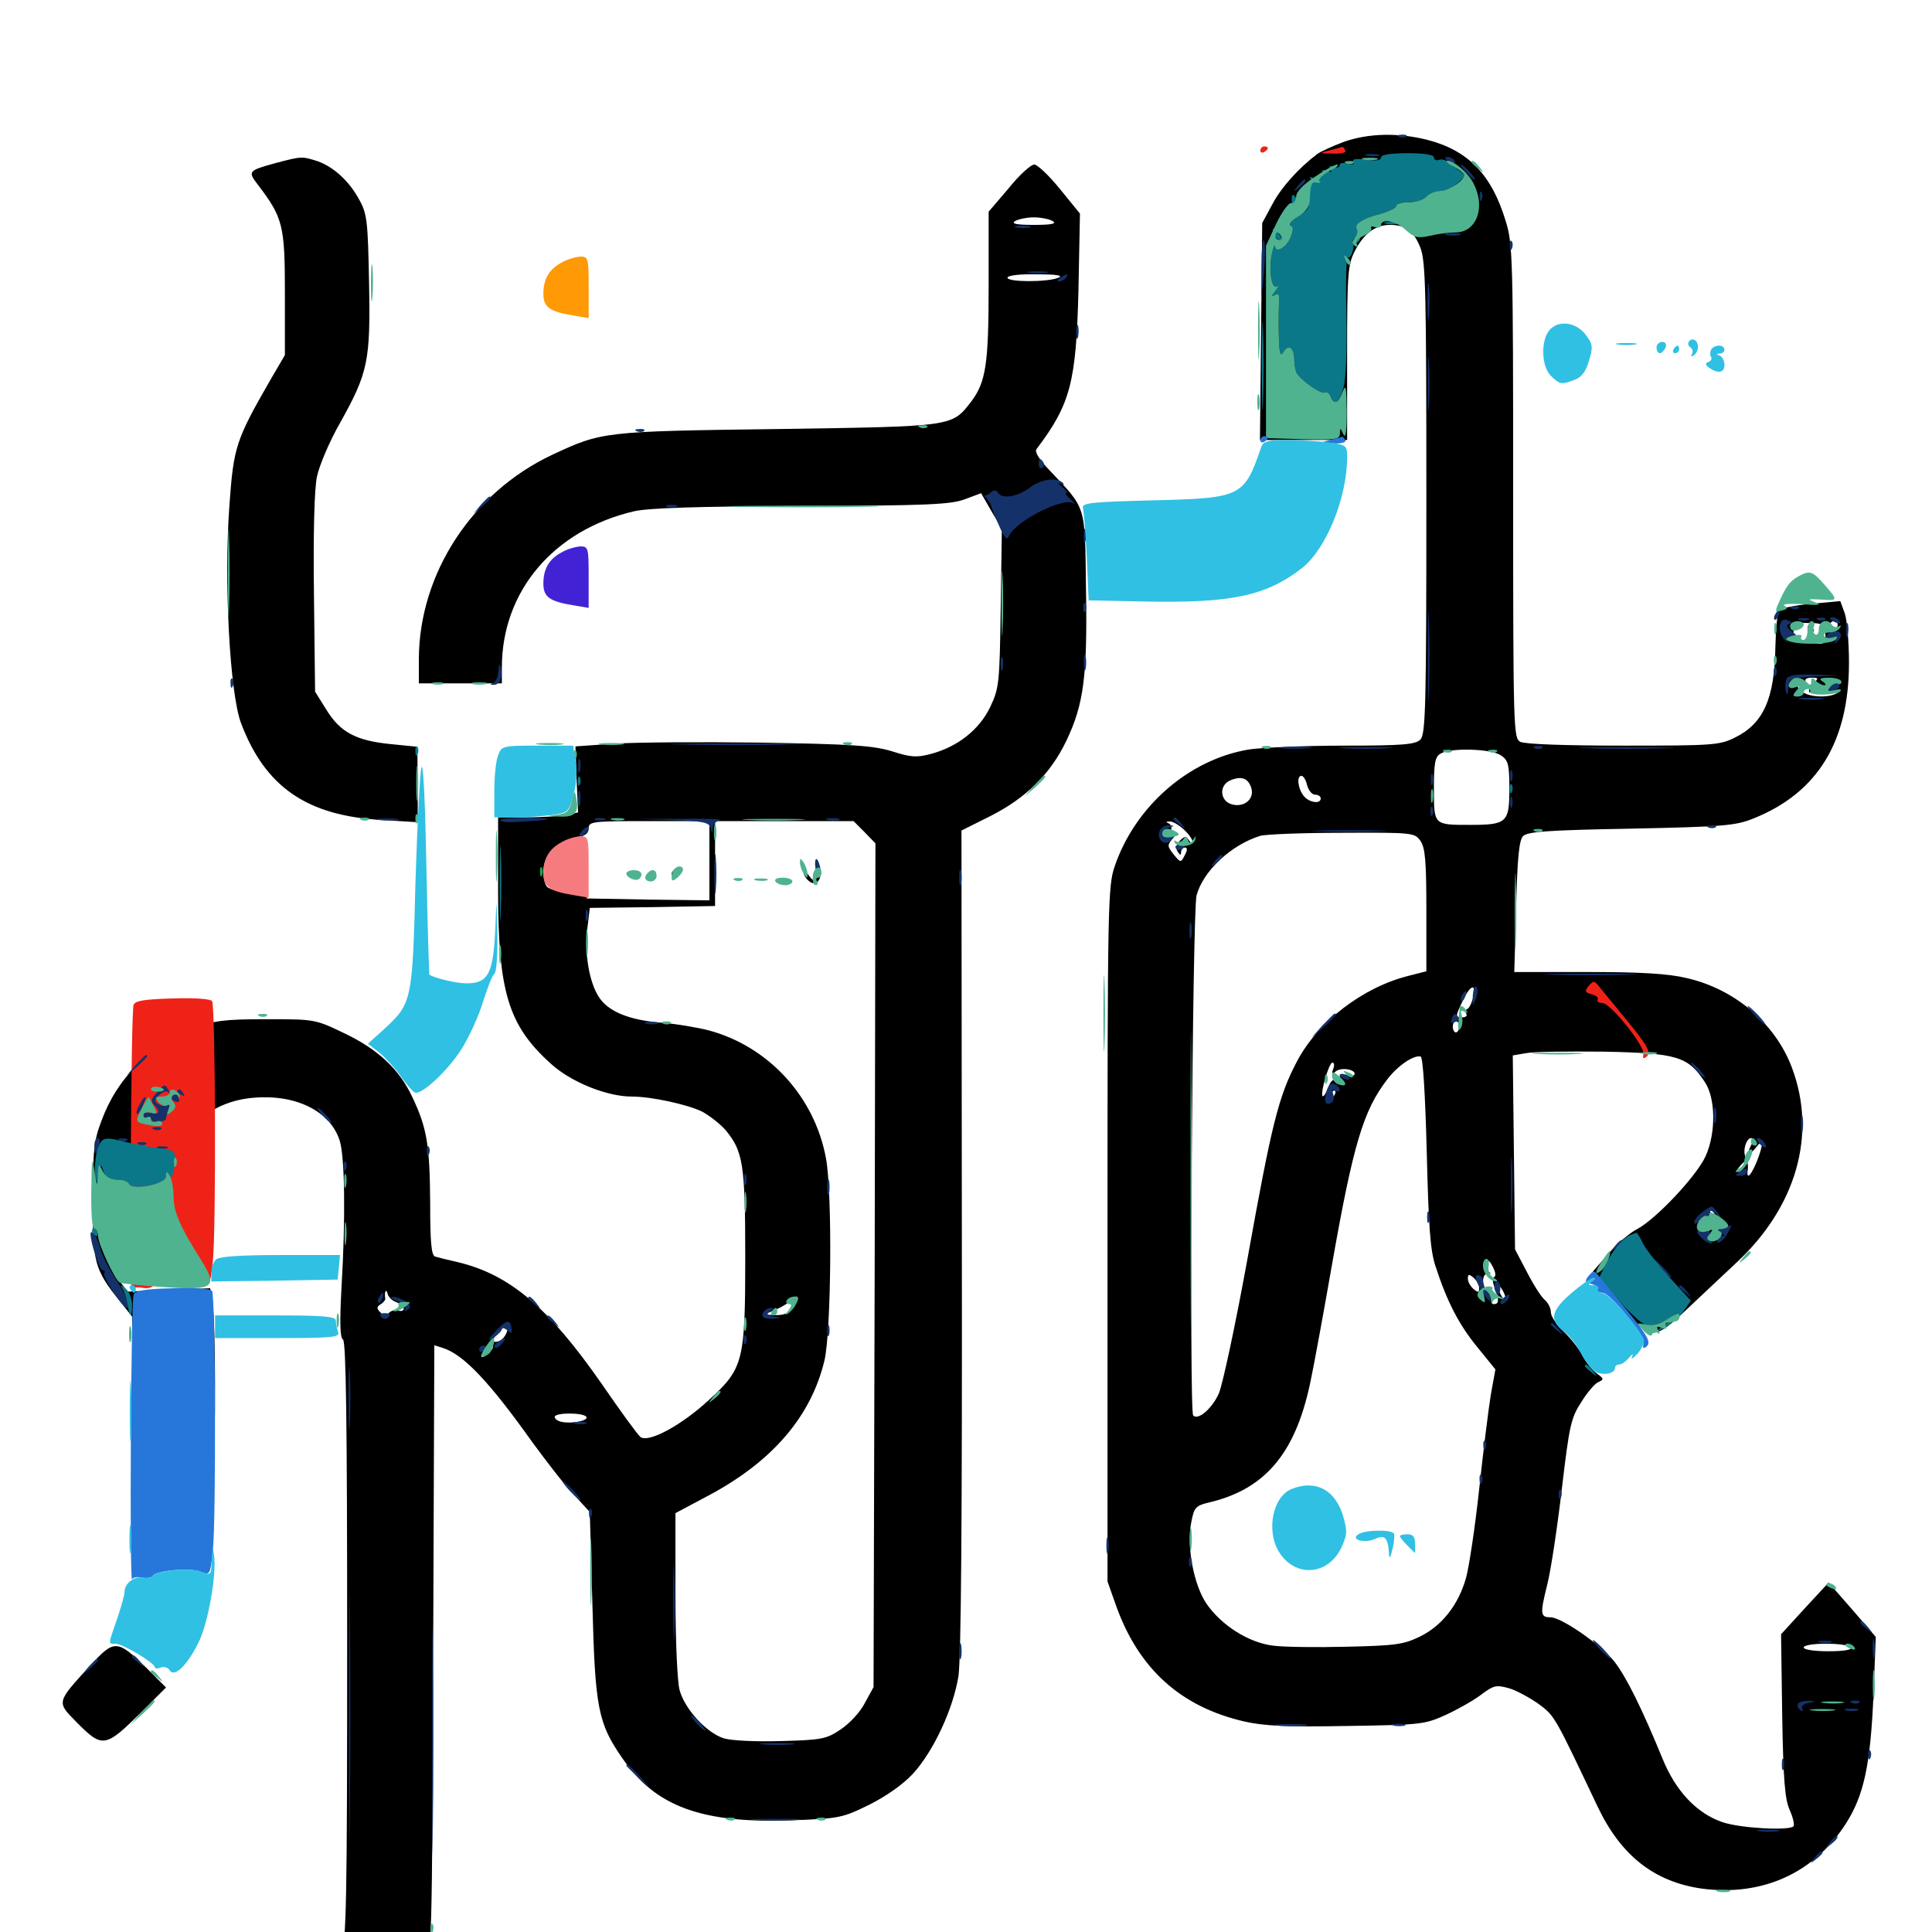 <svg xmlns="http://www.w3.org/2000/svg" viewBox="0 -1000 1000 1000">
	<path fill="#000000" d="M695.508 -926.562C689.844 -924.414 683.789 -921.68 681.836 -920.312C672.266 -913.086 663.086 -902.93 658.594 -894.336L653.32 -884.57L652.734 -828.516L652.148 -772.266H674.609H697.266V-817.188C697.266 -858.398 697.656 -862.891 701.172 -869.922C705.859 -879.102 711.914 -883.594 719.336 -883.594C727.539 -883.594 731.641 -880.664 735.156 -871.875C737.891 -864.844 738.281 -850 738.281 -742.188C738.281 -633.789 737.891 -619.922 735.156 -617.188C732.617 -614.648 726.172 -614.062 695.703 -614.062C675.586 -614.062 653.516 -613.086 646.68 -612.109C615.43 -607.031 587.5 -582.617 576.953 -551.562C573.438 -541.406 573.242 -531.445 573.242 -361.133V-181.445L577.734 -168.75C589.453 -136.133 611.133 -116.602 643.945 -108.984C654.297 -106.641 666.016 -106.055 697.266 -106.641C736.328 -107.227 737.5 -107.422 749.023 -112.695C755.273 -115.625 763.477 -120.312 767.188 -123.242C773.242 -127.734 774.609 -127.93 781.055 -126.172C784.961 -125 791.797 -121.289 796.484 -117.969C804.883 -111.719 804.688 -111.719 826.953 -64.844C839.062 -39.453 856.25 -25.977 880.859 -22.461C911.914 -18.359 938.672 -30.273 955.273 -55.859C964.844 -70.703 968.164 -86.719 969.727 -123.047L970.898 -152.734L958.789 -166.797L946.484 -180.859L934.18 -167.578L921.875 -154.102L922.461 -112.109C923.047 -78.516 923.828 -68.75 926.367 -63.086C928.125 -59.18 928.906 -55.469 928.32 -54.688C925.781 -52.344 900.781 -53.711 891.602 -56.836C878.32 -61.328 867.383 -72.852 860.547 -89.648C849.805 -115.82 841.797 -132.031 835.547 -140.039C828.711 -148.633 808.203 -162.891 802.539 -162.891C797.266 -162.891 797.07 -164.648 800.781 -179.492C802.734 -187.109 806.055 -209.375 808.398 -229.297C812.305 -262.305 813.086 -266.016 818.555 -274.414C821.68 -279.492 825.781 -284.18 827.539 -284.766C830.273 -285.938 830.078 -286.523 826.562 -289.062C824.219 -290.625 820.898 -294.922 819.141 -298.242C817.383 -301.758 813.086 -307.227 809.375 -310.742C805.664 -314.258 802.734 -318.75 802.734 -320.703C802.734 -322.852 801.367 -325.586 799.609 -327.148C797.852 -328.516 793.75 -334.961 790.43 -341.406L784.18 -353.32L783.594 -403.516L783.008 -453.711L789.844 -454.883C793.555 -455.664 811.914 -455.859 830.469 -455.664C868.164 -454.883 873.633 -453.125 882.227 -440.234C888.086 -431.836 888.281 -413.672 882.812 -401.562C878.125 -391.211 857.031 -368.945 847.461 -363.867C843.555 -361.914 836.719 -356.055 832.422 -350.977L824.414 -341.797L830.078 -334.961C833.203 -331.055 839.648 -323.633 844.336 -318.359C854.492 -306.836 857.031 -307.031 872.852 -322.07C878.906 -327.734 890.625 -338.867 899.023 -346.68C929.883 -375.586 940.43 -412.891 927.539 -447.266C918.945 -470.312 897.852 -488.086 873.047 -493.75C863.281 -496.094 849.023 -496.875 821.68 -496.875H783.789L784.766 -530.664C785.352 -556.055 786.328 -565.039 788.281 -567.188C790.625 -569.531 800.586 -570.312 844.336 -571.094C892.188 -572.07 898.438 -572.656 907.617 -576.367C940.82 -589.648 957.031 -616.211 957.031 -657.031C957.031 -667.383 956.055 -678.906 954.883 -682.422L952.539 -688.867L937.695 -687.5C929.492 -686.719 922.07 -685.352 921.094 -684.18C919.922 -683.203 919.141 -674.805 918.945 -665.43C918.555 -638.281 912.695 -625.391 897.852 -618.164C890.039 -614.258 886.133 -614.062 840.039 -614.062C809.766 -614.062 789.258 -614.844 786.914 -616.016C783.398 -617.969 783.203 -621.484 783.203 -745.703C783.203 -867.188 783.008 -874.023 779.297 -885.742C772.07 -909.57 759.961 -922.07 739.062 -927.539C723.828 -931.445 708.203 -931.055 695.508 -926.562ZM755.273 -880.469C756.055 -881.055 754.883 -881.641 752.734 -881.445C750.586 -881.445 750 -880.859 751.562 -880.273C752.93 -879.688 754.688 -879.883 755.273 -880.469ZM944.727 -672.266C945.312 -667.773 944.727 -666.797 941.406 -666.797C939.258 -666.797 937.5 -667.969 937.5 -669.336C937.5 -670.703 936.914 -670.898 935.938 -669.727C933.008 -665.625 928.32 -667.188 928.32 -672.461C928.32 -677.148 929.102 -677.734 936.133 -677.539C943.164 -677.539 944.141 -676.953 944.727 -672.266ZM951.172 -676.562C951.172 -675.586 950.391 -674.609 949.219 -674.609C948.242 -674.609 947.266 -675.586 947.266 -676.562C947.266 -677.734 948.242 -678.516 949.219 -678.516C950.391 -678.516 951.172 -677.734 951.172 -676.562ZM931.641 -648.438C931.641 -648.828 930.273 -649.219 928.711 -649.219C927.148 -649.219 925.781 -648.438 925.781 -647.266C925.781 -646.289 927.148 -645.898 928.711 -646.484C930.273 -647.266 931.641 -648.047 931.641 -648.438ZM938.477 -646.094C936.719 -644.336 935.938 -642.383 936.523 -641.797C937.109 -641.016 938.477 -641.797 939.453 -643.359C940.625 -645.117 941.406 -645.312 941.406 -643.945C941.406 -642.578 943.75 -641.992 947.852 -642.383C952.344 -642.969 953.32 -642.773 951.172 -641.406C946.68 -638.477 935.547 -639.062 932.422 -642.383C929.688 -644.922 929.688 -645.312 932.617 -645.312C934.375 -645.312 935.156 -646.289 934.57 -647.266C933.984 -648.438 935.156 -649.219 937.5 -649.219C941.406 -649.219 941.406 -649.023 938.477 -646.094ZM951.953 -647.461C951.562 -648.242 949.414 -648.828 947.266 -648.633C942.773 -648.242 943.945 -646.68 949.219 -646.289C951.172 -646.094 952.539 -646.68 951.953 -647.461ZM931.641 -640.234C931.641 -640.625 930.273 -641.406 928.711 -642.188C927.148 -642.773 925.781 -642.383 925.781 -641.406C925.781 -640.234 927.148 -639.453 928.711 -639.453C930.273 -639.453 931.641 -639.844 931.641 -640.234ZM776.953 -608.984C780.664 -606.445 781.25 -604.297 781.25 -591.602C781.25 -574.219 779.883 -573.047 760.938 -573.047C741.992 -573.047 742.188 -572.852 742.188 -591.797C742.188 -605.078 742.773 -608.398 745.703 -609.961C750.977 -613.086 771.875 -612.5 776.953 -608.984ZM647.656 -592.188C649.414 -586.523 644.141 -582.031 637.891 -583.594C631.25 -585.156 630.664 -593.945 637.305 -596.289C642.773 -598.438 646.094 -597.07 647.656 -592.188ZM676.562 -593.555C677.344 -590.82 679.102 -588.672 680.664 -588.672C682.227 -588.672 683.594 -587.891 683.594 -586.719C683.594 -583.594 677.344 -584.57 674.609 -588.281C671.68 -592.188 671.094 -598.438 673.633 -598.438C674.609 -598.438 675.977 -596.289 676.562 -593.555ZM612.695 -570.703C615.234 -568.359 617.188 -565.625 617.188 -564.453C617.188 -563.281 616.406 -563.477 615.43 -565.039C613.867 -567.383 613.281 -567.383 610.742 -564.844C608.789 -562.891 608.398 -560.938 609.57 -559.18C610.742 -557.227 611.328 -557.227 611.328 -558.984C611.328 -560.156 612.305 -561.328 613.281 -561.328C614.648 -561.328 614.648 -559.961 613.281 -557.422C611.133 -553.32 611.133 -553.32 607.422 -557.812C604.102 -562.109 604.102 -562.5 607.031 -566.016C609.18 -568.555 609.375 -569.336 607.617 -568.164C605.469 -566.992 605.078 -567.383 606.055 -569.727C606.641 -571.484 606.25 -573.242 604.883 -573.828C603.32 -574.414 603.516 -574.805 605.273 -574.805C606.836 -575 610.156 -573.047 612.695 -570.703ZM735.156 -564.844C737.695 -561.328 738.281 -554.297 738.281 -528.906V-497.266L729.102 -494.922C705.469 -489.062 682.031 -471.094 671.289 -450.586C661.719 -432.422 658.203 -418.164 645.508 -347.461C639.453 -314.258 632.812 -283.203 630.859 -278.711C627.344 -270.898 620.117 -264.648 617.578 -267.383C615.43 -269.531 617.188 -528.125 619.336 -536.523C622.656 -549.023 637.109 -562.695 652.344 -567.383C655.078 -568.164 674.023 -568.945 694.727 -568.945C731.25 -569.141 732.227 -568.945 735.156 -564.844ZM762.5 -483.789C761.719 -480.664 760.352 -477.93 759.375 -477.734C758.594 -477.344 758.203 -476.172 758.984 -475.195C759.57 -474.219 758.594 -473.438 757.031 -473.438C753.125 -473.438 753.125 -473.633 757.227 -482.227C761.133 -490.43 764.258 -491.211 762.5 -483.789ZM755.273 -468.555C755.273 -466.992 754.492 -465.625 753.516 -465.625C752.734 -465.625 751.953 -466.992 751.953 -468.555C751.953 -470.117 752.734 -471.484 753.516 -471.484C754.492 -471.484 755.273 -470.117 755.273 -468.555ZM738.477 -403.906C739.453 -365.234 740.234 -353.125 742.969 -344.727C749.023 -326.172 755.078 -314.453 764.648 -302.734L774.023 -291.211L771.68 -278.32C770.508 -271.289 767.773 -249.219 765.625 -229.297C763.477 -209.375 760.352 -188.672 758.789 -183.203C754.883 -169.336 746.289 -158.398 734.961 -152.93C726.562 -148.828 722.461 -148.242 697.266 -147.656C681.641 -147.266 664.258 -147.461 658.789 -148.242C646.289 -149.805 632.422 -158.594 624.609 -169.727C617.969 -179.297 614.062 -199.414 616.602 -212.109C618.164 -220.117 618.75 -220.703 627.148 -222.656C655.859 -229.883 671.289 -249.023 678.711 -286.914C680.273 -294.336 685.156 -320.898 689.453 -345.508C700.391 -407.617 705.664 -425.195 717.969 -441.211C723.438 -448.438 731.836 -454.102 735.352 -453.125C736.523 -452.734 737.695 -433.789 738.477 -403.906ZM690.039 -446.68C689.062 -443.945 689.453 -443.75 691.211 -445.312C693.75 -447.656 701.172 -446.68 701.172 -444.141C701.172 -443.164 699.414 -442.969 697.266 -443.555C694.922 -444.141 693.359 -443.555 693.359 -442.383C693.359 -441.016 692.383 -440.625 691.406 -441.211C690.234 -441.797 688.477 -440.039 687.5 -437.109C686.328 -434.18 685.156 -432.227 684.57 -432.617C683.203 -433.984 687.891 -450 689.648 -450C690.625 -450 690.82 -448.438 690.039 -446.68ZM689.648 -431.836C687.695 -430.078 687.5 -430.273 688.672 -433.008C689.258 -434.961 690.43 -435.938 691.016 -435.352C691.602 -434.766 691.016 -433.203 689.648 -431.836ZM906.25 -407.031C903.711 -402.148 905.859 -401.953 909.375 -406.641C912.891 -411.133 912.695 -407.227 909.18 -398.438C906.055 -391.016 903.711 -389.062 904.688 -394.922C904.883 -396.68 904.492 -399.414 903.711 -400.781C901.758 -403.711 903.711 -410.938 906.445 -410.938C907.617 -410.938 907.617 -409.375 906.25 -407.031ZM904.297 -398.438C904.297 -398.047 902.734 -396.484 900.977 -395.117C897.852 -392.578 897.656 -392.773 900.195 -395.898C902.734 -399.023 904.297 -400 904.297 -398.438ZM887.305 -368.945C886.719 -366.797 887.109 -366.406 889.258 -367.188C890.82 -367.773 892.773 -367.383 893.359 -366.406C894.141 -365.234 892.383 -364.648 889.648 -365.039C886.914 -365.234 884.766 -364.648 884.766 -363.867C884.766 -362.891 883.984 -362.109 883.203 -362.109C880.469 -362.109 881.25 -367.773 884.18 -368.75C885.742 -369.336 886.328 -370.898 885.547 -372.07C884.766 -373.633 884.961 -373.828 886.328 -373.047C887.5 -372.266 888.086 -370.508 887.305 -368.945ZM773.438 -339.062C772.461 -338.672 772.461 -336.328 773.633 -333.594C775.977 -327.148 775.977 -325 773.242 -325C772.266 -325 771.68 -325.781 772.266 -326.758C772.852 -327.734 772.07 -329.492 770.508 -330.859C766.992 -333.789 766.602 -340.625 770.117 -340.82C771.875 -340.82 771.875 -341.211 770.117 -341.797C768.75 -342.383 768.359 -344.141 768.945 -345.898C769.922 -348.242 770.703 -348.047 772.656 -344.336C774.023 -341.797 774.414 -339.453 773.438 -339.062ZM765.625 -333.398C765.625 -330.859 765.039 -330.859 762.695 -332.812C761.133 -334.18 759.766 -336.523 759.766 -338.086C759.766 -340.625 760.352 -340.625 762.695 -338.672C764.258 -337.305 765.625 -334.961 765.625 -333.398ZM779.297 -327.93C779.297 -326.953 778.32 -327.344 777.344 -328.906C776.367 -330.469 775.391 -332.812 775.391 -333.789C775.391 -334.961 776.367 -334.375 777.344 -332.812C778.32 -331.25 779.297 -329.102 779.297 -327.93ZM958.008 -147.266C958.789 -146.094 954.492 -145.312 946.484 -145.312C939.258 -145.312 933.594 -146.094 933.594 -147.266C933.594 -148.438 938.672 -149.219 945.117 -149.219C951.562 -149.219 957.422 -148.438 958.008 -147.266ZM964.648 -116.797C962.891 -118.359 945.898 -118.945 938.477 -117.773C932.812 -116.992 935.352 -116.406 948.047 -116.211C957.617 -116.211 965.039 -116.406 964.648 -116.797ZM935.547 -674.609C935.547 -673.633 936.523 -672.656 937.695 -672.656C938.672 -672.656 939.062 -673.633 938.477 -674.609C937.891 -675.781 936.914 -676.562 936.328 -676.562C935.938 -676.562 935.547 -675.781 935.547 -674.609ZM142.773 -915.625C128.516 -911.719 128.125 -911.328 133.398 -904.492C146.484 -887.305 147.461 -883.398 147.461 -848.438V-816.211L140.039 -803.516C122.07 -772.266 120.898 -768.75 118.75 -738.477C115.82 -699.219 118.945 -640.82 124.805 -625.586C137.305 -592.578 158.984 -577.734 197.461 -575.586L216.211 -574.414V-593.945L216.016 -613.477L202.344 -614.844C184.375 -616.602 176.172 -620.898 168.945 -632.617L163.086 -641.992L162.5 -692.578C162.109 -724.023 162.695 -747.07 164.062 -753.32C165.234 -758.984 170.508 -771.484 175.977 -781.055C190.625 -807.227 191.797 -813.281 191.016 -853.906C190.43 -884.766 190.039 -889.258 186.133 -896.289C180.859 -906.25 172.656 -913.672 164.258 -916.602C156.25 -919.141 156.055 -919.141 142.773 -915.625ZM522.07 -902.539L511.719 -890.43V-852.344C511.719 -811.719 510.352 -802.344 502.734 -792.188C492.578 -779.102 494.141 -779.297 402.344 -777.93C312.109 -776.758 311.523 -776.562 285.938 -764.648C244.336 -745.117 216.992 -703.125 216.797 -658.984V-646.289H238.281H259.766V-654.492C259.766 -693.945 286.523 -725.586 328.125 -735.352C335.742 -737.109 361.328 -737.891 415.039 -738.086C479.883 -738.281 492.383 -738.867 499.414 -741.602L507.812 -744.727L513.086 -735.547L518.555 -726.367L517.969 -685.352C517.383 -646.094 517.188 -643.945 512.5 -633.984C506.836 -622.266 495.703 -613.477 481.836 -609.766C474.414 -607.812 471.484 -608.008 461.719 -611.133C451.953 -614.062 441.211 -614.844 393.555 -615.625C362.5 -616.016 328.125 -615.82 317.383 -615.039L297.852 -613.672L298.438 -596.68L299.219 -579.492L292.969 -578.125C289.453 -577.539 280.078 -576.953 272.266 -576.953H257.812V-539.258C257.812 -486.523 263.086 -469.141 285.352 -449.219C295.703 -439.844 314.258 -432.422 326.953 -432.422C337.305 -432.422 355.859 -428.32 363.477 -424.609C367.383 -422.461 372.852 -418.164 375.586 -415.039C384.57 -404.102 385.742 -397.656 385.742 -349.414C385.742 -295.508 384.766 -291.797 367.383 -275.781C352.93 -262.305 335.547 -252.93 331.445 -256.25C329.883 -257.617 320.898 -269.922 311.523 -283.594C283.984 -323.242 263.867 -340.234 237.109 -346.68C231.836 -347.852 226.367 -349.219 225.195 -349.609C223.242 -350.195 222.656 -357.422 222.656 -377.148C222.461 -407.031 221.094 -416.016 213.477 -432.031C206.641 -446.68 195.703 -456.836 178.125 -465.234C163.086 -472.461 162.891 -472.461 137.695 -472.461C115.82 -472.461 110.742 -471.68 101.172 -467.969C76.953 -458.203 60.742 -442.188 52.539 -419.922C48.633 -409.766 48.047 -404.492 48.047 -378.906C47.852 -346.484 48.828 -342.969 62.305 -326.172L68.359 -318.555L68.75 -266.602C68.945 -237.109 69.531 -219.727 70.312 -226.367C71.094 -232.812 71.68 -236.914 71.875 -235.742C72.07 -233.984 76.758 -233.203 87.109 -233.203C95.117 -233.203 103.32 -232.422 105.273 -231.25C108.398 -229.688 108.984 -230.469 110.156 -238.477C111.719 -250.195 111.719 -316.016 109.961 -325.781L108.789 -333.203L87.5 -332.422L66.016 -331.445L61.328 -337.695C56.445 -344.141 50.781 -358.398 50.781 -363.867C50.781 -366.016 51.367 -366.211 52.344 -364.648C54.102 -361.914 67.578 -358.984 85.156 -357.422L97.266 -356.445L93.555 -363.477C89.453 -371.484 88.477 -389.844 91.797 -400.977C96.875 -418.945 111.523 -430.273 131.641 -431.836C153.32 -433.594 170.898 -424.805 175.781 -409.766C178.516 -401.367 178.906 -368.945 176.758 -333.594C175.781 -315.234 175.977 -307.617 177.539 -306.641C179.102 -305.664 179.688 -263.477 179.688 -151.172C179.688 -14.062 179.297 4.102 176.562 12.305C172.266 25 163.477 37.305 153.906 44.336L145.898 50H175.391H204.883L209.961 42.578C212.695 38.672 216.797 29.688 219.336 22.656C223.633 9.961 223.633 9.18 224.219 -146.875L224.805 -303.711L229.102 -302.344C239.844 -299.023 253.32 -284.766 275.391 -253.711C282.422 -244.141 291.797 -231.836 296.68 -226.758L305.273 -217.383L306.641 -169.141C308.008 -116.016 309.57 -108.008 322.07 -90.039C339.258 -64.844 363.281 -56.055 410.352 -57.812C434.375 -58.789 435.938 -58.984 449.805 -65.82C458.789 -70.312 467.383 -76.367 472.461 -81.836C483.203 -93.555 493.359 -115.43 496.094 -132.422C497.461 -141.406 498.047 -215.039 497.852 -358.008L497.656 -570.117L512.5 -577.539C531.055 -586.914 543.75 -599.414 551.953 -616.602C560.938 -635.352 562.891 -650 562.109 -695.312C561.523 -739.258 562.5 -736.133 543.359 -756.445C537.891 -762.109 535.352 -766.211 536.523 -767.578C554.102 -790.82 557.031 -802.148 558.203 -849.805L558.984 -889.453L548.633 -902.148C542.969 -909.18 536.914 -914.844 535.352 -914.844C533.594 -914.844 527.539 -909.375 522.07 -902.539ZM544.922 -885.547C547.07 -884.18 544.141 -883.594 535.156 -883.594C526.172 -883.594 523.242 -884.18 525.391 -885.547C526.953 -886.523 531.445 -887.5 535.156 -887.5C538.867 -887.5 543.359 -886.523 544.922 -885.547ZM547.852 -856.25C542.383 -853.906 521.484 -853.906 521.484 -856.25C521.484 -857.422 527.734 -858.203 536.719 -858.008C546.875 -858.008 550.586 -857.422 547.852 -856.25ZM367.188 -554.492V-533.984L335.547 -534.375L303.711 -534.961L303.125 -550.195C302.539 -565.234 301.367 -567.383 295.312 -563.672C291.797 -561.328 294.336 -539.844 298.047 -539.844C299.609 -539.844 300.781 -539.062 300.781 -538.086C300.781 -536.328 287.305 -538.281 283.594 -540.625C282.227 -541.406 281.25 -545.117 281.25 -548.828C281.25 -557.422 287.891 -564.453 297.656 -566.211C302.734 -567.188 304.688 -568.555 304.688 -571.289C304.688 -574.805 306.641 -575 335.938 -575H367.188ZM447.461 -569.336L453.125 -563.477L452.734 -345.117L452.148 -126.758L447.656 -118.555C445.312 -113.867 439.648 -107.812 435.156 -104.883C427.734 -99.805 425.195 -99.414 404.492 -98.828C391.602 -98.438 378.906 -99.023 374.805 -100.195C365.82 -102.93 354.492 -115.234 351.758 -125.195C350.586 -129.297 349.609 -150.977 349.609 -174.609V-216.797L367.578 -226.367C400.195 -243.945 419.922 -267.188 426.758 -295.898C430.273 -311.133 430.859 -382.422 427.539 -400.391C421.68 -432.422 397.656 -458.594 366.406 -466.797C360.938 -468.164 349.805 -470.117 341.797 -470.703C325.391 -472.07 314.648 -476.562 309.961 -483.984C305.078 -491.406 302.539 -506.055 303.906 -518.555L305.273 -530.078L337.695 -530.469L370.117 -531.055V-553.125V-575H405.859H441.797ZM80.859 -435.352C80.078 -433.789 78.711 -432.422 77.734 -432.422C76.562 -432.422 76.758 -433.594 78.125 -435.352C79.492 -436.914 80.859 -438.281 81.25 -438.281C81.641 -438.281 81.445 -436.914 80.859 -435.352ZM89.062 -433.203C88.477 -431.836 89.062 -430.469 90.43 -429.883C94.727 -428.516 88.672 -427.148 83.984 -428.711C80.859 -429.492 80.273 -430.078 82.422 -430.273C84.375 -430.469 85.352 -431.641 84.766 -433.008C84.18 -434.57 85.156 -435.742 86.914 -435.742C88.672 -435.742 89.648 -434.57 89.062 -433.203ZM79.297 -427.734C83.008 -423.828 82.812 -421.484 78.906 -424.609C76.367 -426.758 75.781 -426.562 74.805 -423.047C74.219 -420.703 73.047 -418.75 72.07 -418.75C69.727 -418.75 69.922 -419.531 72.656 -425.586C75.195 -431.25 75.586 -431.445 79.297 -427.734ZM81.836 -419.531C83.008 -420.312 83.984 -419.922 83.984 -418.75C83.984 -415.43 77.539 -417.188 76.758 -420.703C75.977 -423.047 76.172 -423.242 77.734 -420.898C78.711 -419.531 80.664 -418.945 81.836 -419.531ZM205.273 -325.977C207.227 -325.195 208.984 -323.828 208.984 -322.656C208.984 -321.68 207.812 -321.094 206.25 -321.68C204.883 -322.266 202.539 -321.68 201.367 -320.508C199.805 -318.945 198.633 -318.945 196.875 -320.703C194.922 -322.656 194.922 -323.633 196.875 -324.805C198.438 -325.781 199.414 -326.953 199.414 -327.734C198.828 -331.25 199.805 -333.398 200.586 -330.469C200.977 -328.711 203.125 -326.562 205.273 -325.977ZM410.938 -324.023C408.594 -320.508 406.055 -319.141 401.562 -319.336L395.508 -319.531L401.758 -322.266C405.078 -323.633 408.398 -325.781 409.18 -326.953C409.766 -327.93 411.328 -328.906 412.305 -328.906C413.281 -328.906 412.695 -326.758 410.938 -324.023ZM262.891 -312.891C262.305 -308.594 259.57 -305.469 256.445 -305.469C254.297 -305.469 254.688 -306.641 258.008 -310.352C263.477 -316.016 263.477 -316.016 262.891 -312.891ZM253.906 -300.586C252.539 -299.023 250.586 -297.656 249.609 -297.656C247.461 -297.656 252.344 -303.32 254.688 -303.516C255.664 -303.516 255.273 -302.148 253.906 -300.586ZM303.516 -266.602C304.688 -264.648 295.898 -262.891 290.625 -264.062C288.672 -264.453 287.109 -265.625 287.109 -266.602C287.109 -268.945 302.148 -268.945 303.516 -266.602ZM347.656 -547.656C347.656 -546.68 348.633 -545.703 349.609 -545.703C350.781 -545.703 351.562 -546.68 351.562 -547.656C351.562 -548.828 350.781 -549.609 349.609 -549.609C348.633 -549.609 347.656 -548.828 347.656 -547.656ZM422.07 -552.539C422.656 -543.75 421.875 -542.578 418.945 -546.484C417.383 -548.633 416.016 -549.414 416.016 -548.242C416.016 -547.07 417.188 -545.117 418.75 -543.945C422.852 -540.43 426.367 -545.898 423.828 -551.758C422.266 -555.664 421.875 -555.859 422.07 -552.539ZM46.875 -138.086C29.102 -118.75 29.297 -119.141 39.258 -108.984C53.125 -94.922 54.297 -95.117 73.633 -114.258L85.938 -126.562L75.781 -136.719C60.742 -151.367 59.18 -151.562 46.875 -138.086Z"/>
	<path fill="#ff9906" d="M290.625 -864.062C284.18 -860.547 281.25 -855.664 281.25 -847.852C281.25 -841.016 284.57 -838.672 296.68 -836.719L304.688 -835.352V-851.367C304.688 -866.406 304.492 -867.188 300.391 -867.188C297.852 -866.992 293.555 -865.82 290.625 -864.062Z"/>
	<path fill="#ef2218" d="M652.344 -922.07C652.344 -923.242 653.32 -924.219 654.297 -924.219C655.469 -924.219 656.25 -923.828 656.25 -923.438C656.25 -922.852 655.469 -921.875 654.297 -921.289C653.32 -920.703 652.344 -921.094 652.344 -922.07ZM688.477 -922.266C682.617 -920.703 682.617 -920.703 690.039 -920.508C694.531 -920.312 697.07 -921.094 696.289 -922.266C695.703 -923.438 694.922 -924.023 694.727 -924.023C694.531 -923.828 691.797 -923.047 688.477 -922.266ZM822.266 -489.648C820.117 -486.914 820.312 -486.328 823.828 -485.352C826.172 -484.766 827.539 -483.594 826.953 -482.617C826.367 -481.641 827.539 -480.859 829.492 -480.859C833.789 -480.664 852.148 -457.617 850.586 -454.102C850.195 -452.539 850.586 -451.953 851.562 -452.539C855.078 -454.688 853.516 -457.812 842.383 -471.484C836.133 -479.102 829.688 -486.914 827.93 -489.062C825.195 -492.578 824.805 -492.578 822.266 -489.648ZM89.258 -483.203C75 -482.812 69.922 -482.031 69.141 -479.883C67.773 -476.172 66.992 -330.273 68.359 -332.617C68.945 -333.594 71.484 -333.984 73.828 -333.398C76.172 -333.008 78.516 -333.398 79.102 -334.375C80.664 -337.109 98.438 -338.672 103.711 -336.523C108.789 -334.57 108.789 -334.766 110.156 -347.07C111.914 -363.672 111.523 -479.492 109.766 -481.836C108.984 -483.008 100.195 -483.594 89.258 -483.203Z"/>
	<path fill="#1ca14c" d="M279.492 -548.438C279.492 -546.289 280.078 -545.703 280.664 -547.266C281.25 -548.633 281.055 -550.391 280.469 -550.977C279.883 -551.758 279.297 -550.586 279.492 -548.438Z"/>
	<path fill="#143269" d="M724.219 -929.102C722.656 -929.688 723.242 -930.273 725.391 -930.273C727.539 -930.469 728.711 -929.883 727.93 -929.297C727.344 -928.711 725.586 -928.516 724.219 -929.102ZM707.617 -919.336C705.664 -919.922 706.836 -920.312 709.961 -920.312C713.281 -920.312 714.648 -919.922 713.477 -919.336C712.109 -918.945 709.375 -918.945 707.617 -919.336ZM748.047 -917.969C748.047 -919.531 751.758 -918.75 752.93 -916.797C753.516 -915.625 752.734 -915.43 751.172 -916.016C749.414 -916.602 748.047 -917.578 748.047 -917.969ZM758.789 -910.938C760.742 -908.789 762.695 -907.031 763.281 -907.031C763.867 -907.031 762.695 -908.789 760.742 -910.938C758.789 -913.086 756.836 -914.844 756.25 -914.844C755.664 -914.844 756.836 -913.086 758.789 -910.938ZM671.68 -903.711C669.141 -900.586 669.336 -900.391 672.461 -902.93C675.586 -905.469 676.562 -907.031 675 -907.031C674.609 -907.031 673.047 -905.469 671.68 -903.711ZM765.82 -898.047C765.82 -895.898 766.406 -895.312 766.992 -896.875C767.578 -898.242 767.383 -900 766.797 -900.586C766.211 -901.367 765.625 -900.195 765.82 -898.047ZM525.977 -882.227C524.023 -882.812 525.586 -883.203 529.297 -883.203C533.008 -883.203 534.57 -882.812 532.812 -882.227C530.859 -881.836 527.734 -881.836 525.977 -882.227ZM748.633 -878.32C746.68 -878.906 748.242 -879.297 751.953 -879.297C755.664 -879.297 757.227 -878.906 755.469 -878.32C753.516 -877.93 750.391 -877.93 748.633 -878.32ZM652.93 -861.914V-845.508L654.297 -859.18C654.883 -866.797 654.883 -874.023 654.297 -875.586C653.516 -876.953 652.93 -870.898 652.93 -861.914ZM781.445 -872.656C781.445 -870.508 782.031 -869.922 782.617 -871.484C783.203 -872.852 783.008 -874.609 782.422 -875.195C781.836 -875.977 781.25 -874.805 781.445 -872.656ZM532.812 -858.789C530.273 -859.18 532.227 -859.57 537.109 -859.57C541.992 -859.57 543.945 -859.18 541.602 -858.789C539.062 -858.398 535.156 -858.398 532.812 -858.789ZM548.828 -856.25C547.07 -855.078 546.875 -854.297 548.242 -854.297C549.414 -854.297 551.172 -855.273 551.758 -856.25C553.32 -858.594 552.539 -858.594 548.828 -856.25ZM738.867 -843.555C738.867 -834.961 739.258 -831.641 739.648 -836.328C740.039 -840.82 740.039 -847.852 739.648 -851.953C739.258 -855.859 738.867 -852.148 738.867 -843.555ZM557.031 -827.93C557.031 -824.805 557.422 -823.633 558.008 -825.586C558.398 -827.344 558.398 -830.078 558.008 -831.445C557.422 -832.617 557.031 -831.25 557.031 -827.93ZM739.062 -801.562C739.062 -789.258 739.258 -784.18 739.648 -790.43C740.039 -796.484 740.039 -806.641 739.648 -812.891C739.258 -818.945 739.062 -813.867 739.062 -801.562ZM329.688 -776.758C328.125 -777.344 328.711 -777.93 330.859 -777.93C333.008 -778.125 334.18 -777.539 333.398 -776.953C332.812 -776.367 331.055 -776.172 329.688 -776.758ZM537.695 -759.57C537.695 -758.008 538.477 -757.227 539.453 -757.812C540.43 -758.398 540.625 -759.766 540.039 -760.742C538.281 -763.281 537.695 -762.891 537.695 -759.57ZM532.812 -747.461C526.367 -742.773 518.75 -741.602 516.602 -744.922C515.625 -746.484 514.453 -746.484 512.891 -745.117C511.523 -743.945 509.961 -743.164 509.57 -743.555C509.18 -743.75 509.57 -742.969 510.742 -741.992C511.719 -740.82 512.891 -739.062 513.086 -738.086C513.281 -736.914 515.039 -732.422 517.188 -727.734C519.727 -721.875 521.289 -720.117 522.07 -722.266C525 -729.883 550.195 -742.969 555.664 -739.453C556.836 -738.672 556.055 -739.648 554.102 -741.602C551.953 -743.359 550.977 -744.922 551.953 -744.922C552.734 -744.922 551.758 -746.289 549.609 -748.047C547.656 -749.609 547.266 -750.391 548.828 -749.609C550.391 -748.828 550.977 -749.023 550.195 -750C547.266 -753.125 538.867 -752.148 532.812 -747.461ZM248.828 -738.672L245.117 -734.18L249.609 -737.891C253.711 -741.406 254.883 -742.969 253.32 -742.969C252.93 -742.969 250.977 -741.016 248.828 -738.672ZM345.312 -737.695C343.945 -738.281 344.922 -738.672 347.656 -738.672C350.391 -738.672 351.367 -738.281 350.195 -737.695C348.828 -737.305 346.484 -737.305 345.312 -737.695ZM560.938 -722.461C560.938 -719.336 561.328 -718.164 561.914 -720.117C562.305 -721.875 562.305 -724.609 561.914 -725.977C561.328 -727.148 560.938 -725.781 560.938 -722.461ZM739.062 -659.961C739.062 -639.648 739.453 -631.445 739.648 -641.992C740.039 -652.539 740.039 -669.141 739.648 -679.102C739.453 -689.062 739.062 -680.469 739.062 -659.961ZM560.742 -685.156C560.742 -683.008 561.328 -682.422 561.914 -683.984C562.5 -685.352 562.305 -687.109 561.719 -687.695C561.133 -688.477 560.547 -687.305 560.742 -685.156ZM927.344 -684.961C925.781 -685.547 926.367 -686.133 928.516 -686.133C930.664 -686.328 931.836 -685.742 931.055 -685.156C930.469 -684.57 928.711 -684.375 927.344 -684.961ZM918.945 -682.227C918.164 -681.055 917.969 -679.883 918.555 -679.297C918.945 -678.711 919.922 -679.688 920.508 -681.445C921.875 -684.766 920.703 -685.352 918.945 -682.227ZM921.289 -676.562C920.703 -674.414 921.68 -671.289 923.242 -669.336C924.805 -667.383 925.586 -666.992 924.805 -668.359C924.023 -669.727 925 -670.703 927.148 -670.703C930.469 -670.898 930.469 -670.898 927.148 -673.438C924.609 -675.391 924.414 -676.367 925.977 -676.953C927.734 -677.539 927.539 -678.125 925.391 -678.906C923.242 -679.883 921.875 -678.906 921.289 -676.562ZM931.25 -679.102C929.883 -679.688 930.859 -680.078 933.594 -680.078C936.328 -680.078 937.305 -679.688 936.133 -679.102C934.766 -678.711 932.422 -678.711 931.25 -679.102ZM941.016 -679.102C939.453 -679.688 940.039 -680.273 942.188 -680.273C944.336 -680.469 945.508 -679.883 944.727 -679.297C944.141 -678.711 942.383 -678.516 941.016 -679.102ZM947.266 -679.688C947.266 -681.25 950.977 -680.469 952.148 -678.516C952.734 -677.344 951.953 -677.148 950.391 -677.734C948.633 -678.32 947.266 -679.297 947.266 -679.688ZM955.469 -673.633C955.469 -670.508 955.859 -669.336 956.445 -671.289C956.836 -673.047 956.836 -675.781 956.445 -677.148C955.859 -678.32 955.469 -676.953 955.469 -673.633ZM948.828 -673.047C946.875 -672.656 945.312 -671.68 945.312 -670.703C945.312 -669.727 946.68 -669.531 948.633 -670.117C950.977 -671.094 951.367 -670.703 950.195 -668.555C949.023 -666.406 949.219 -666.406 951.172 -668.164C954.297 -671.094 952.93 -674.023 948.828 -673.047ZM560.938 -657.031C560.938 -653.32 561.328 -651.758 561.914 -653.711C562.305 -655.469 562.305 -658.594 561.914 -660.547C561.328 -662.305 560.938 -660.742 560.938 -657.031ZM517.969 -656.055C517.969 -652.93 518.359 -651.758 518.945 -653.711C519.336 -655.469 519.336 -658.203 518.945 -659.57C518.359 -660.742 517.969 -659.375 517.969 -656.055ZM258.008 -652.734C258.008 -650 256.641 -647.07 255.469 -646.68C253.516 -645.898 253.516 -645.508 255.469 -645.508C258.594 -645.312 260.352 -649.805 259.18 -654.492C258.594 -656.836 258.203 -656.25 258.008 -652.734ZM918.164 -651.953C918.164 -649.805 918.75 -649.219 919.336 -650.781C919.922 -652.148 919.727 -653.906 919.141 -654.492C918.555 -655.273 917.969 -654.102 918.164 -651.953ZM924.609 -648.438C924.023 -646.875 923.828 -643.945 924.414 -641.992C925 -639.648 925.391 -640.234 925.586 -643.75C925.781 -648.828 926.172 -649.023 939.062 -649.805L952.148 -650.391L938.867 -650.781C928.906 -651.172 925.391 -650.391 924.609 -648.438ZM119.336 -646.094C119.336 -643.945 119.922 -643.359 120.508 -644.922C121.094 -646.289 120.898 -648.047 120.312 -648.633C119.727 -649.414 119.141 -648.242 119.336 -646.094ZM947.461 -644.531C945.508 -642.188 945.898 -641.992 949.023 -642.773C951.367 -643.359 952.539 -644.531 951.953 -645.508C950.586 -647.852 950 -647.656 947.461 -644.531ZM932.227 -638.086C929.102 -638.477 931.641 -638.867 937.5 -638.867C943.359 -638.867 945.898 -638.477 942.969 -638.086C939.844 -637.695 935.156 -637.695 932.227 -638.086ZM352.93 -614.648C337.695 -614.844 350.195 -615.234 380.859 -615.234C411.523 -615.234 424.023 -614.844 408.594 -614.648C393.359 -614.258 368.359 -614.258 352.93 -614.648ZM663.477 -612.695C660.156 -613.086 663.477 -613.477 670.898 -613.477C678.516 -613.477 681.25 -613.086 677.148 -612.695C673.242 -612.305 666.992 -612.305 663.477 -612.695ZM695.898 -612.695C689.648 -613.086 694.727 -613.281 707.031 -613.281C719.336 -613.281 724.414 -613.086 718.359 -612.695C712.109 -612.305 701.953 -612.305 695.898 -612.695ZM794.531 -612.695C792.969 -613.281 793.555 -613.867 795.703 -613.867C797.852 -614.062 799.023 -613.477 798.242 -612.891C797.656 -612.305 795.898 -612.109 794.531 -612.695ZM821.875 -612.695C810.742 -612.891 819.727 -613.281 841.797 -613.281C863.867 -613.281 872.852 -612.891 861.914 -612.695C850.781 -612.305 832.812 -612.305 821.875 -612.695ZM299.219 -603.32C299.219 -600.195 299.609 -599.023 300.195 -600.977C300.586 -602.734 300.586 -605.469 300.195 -606.836C299.609 -608.008 299.219 -606.641 299.219 -603.32ZM781.641 -598.438C781.641 -595.703 782.031 -594.727 782.617 -596.094C783.008 -597.266 783.008 -599.609 782.617 -600.977C782.031 -602.148 781.641 -601.172 781.641 -598.438ZM740.625 -596.484C740.625 -593.75 741.016 -592.773 741.602 -594.141C741.992 -595.312 741.992 -597.656 741.602 -599.023C741.016 -600.195 740.625 -599.219 740.625 -596.484ZM299.219 -586.719C299.219 -583.008 299.609 -581.445 300.195 -583.398C300.586 -585.156 300.586 -588.281 300.195 -590.234C299.609 -591.992 299.219 -590.43 299.219 -586.719ZM781.641 -584.766C781.641 -582.031 782.031 -581.055 782.617 -582.422C783.008 -583.594 783.008 -585.938 782.617 -587.305C782.031 -588.477 781.641 -587.5 781.641 -584.766ZM740.43 -579.688C740.43 -577.539 741.016 -576.953 741.602 -578.516C742.188 -579.883 741.992 -581.641 741.406 -582.227C740.82 -583.008 740.234 -581.836 740.43 -579.688ZM195.898 -575.586C192.773 -575.977 194.922 -576.367 200.195 -576.367C205.664 -576.367 208.008 -575.977 205.664 -575.586C203.125 -575.195 198.828 -575.195 195.898 -575.586ZM259.18 -575.586C259.57 -576.367 266.406 -576.758 274.023 -576.758C288.477 -576.367 286.133 -575.586 268.164 -574.609C262.695 -574.219 258.594 -574.609 259.18 -575.586ZM308.203 -575.586C306.836 -576.172 307.812 -576.562 310.547 -576.562C313.281 -576.562 314.258 -576.172 313.086 -575.586C311.719 -575.195 309.375 -575.195 308.203 -575.586ZM346.094 -575.586C363.867 -575 366.992 -574.414 367.773 -571.484C368.555 -568.555 368.75 -568.555 368.945 -571.484C368.945 -573.242 370.703 -575 372.656 -575.586C374.414 -575.977 364.648 -576.367 350.586 -576.172C326.367 -576.172 326.172 -576.172 346.094 -575.586ZM428.32 -575.586C426.367 -576.172 427.539 -576.562 430.664 -576.562C433.984 -576.562 435.352 -576.172 434.18 -575.586C432.812 -575.195 430.078 -575.195 428.32 -575.586ZM607.422 -576.172C607.422 -575.781 608.984 -574.219 610.938 -572.852C613.867 -570.312 614.062 -570.508 611.523 -573.633C608.984 -576.758 607.422 -577.734 607.422 -576.172ZM301.172 -569.922C299.805 -568.359 299.609 -567.188 300.586 -567.188C302.539 -567.188 305.469 -570.898 304.492 -572.07C304.102 -572.266 302.539 -571.484 301.172 -569.922ZM600.195 -569.922C598.438 -565.43 602.93 -561.719 606.055 -565.039C608.008 -567.188 607.812 -567.578 605.078 -566.602C602.734 -565.82 601.562 -566.406 601.562 -568.164C601.562 -569.531 603.125 -571.289 605.078 -571.68C608.203 -572.461 608.203 -572.656 604.883 -572.852C602.93 -572.852 600.977 -571.68 600.195 -569.922ZM884.375 -571.68C882.812 -572.266 883.398 -572.852 885.547 -572.852C887.695 -573.047 888.867 -572.461 888.086 -571.875C887.5 -571.289 885.742 -571.094 884.375 -571.68ZM683.203 -569.727C674.219 -569.922 681.055 -570.312 698.242 -570.312C715.43 -570.312 722.656 -569.922 714.453 -569.727C706.25 -569.336 692.188 -569.336 683.203 -569.727ZM369.727 -547.656C369.727 -538.477 370.117 -534.766 370.508 -539.453C370.898 -543.945 370.898 -551.367 370.508 -556.055C370.117 -560.547 369.727 -556.836 369.727 -547.656ZM608.594 -560.938C609.18 -559.961 610.547 -559.766 611.523 -560.352C614.062 -562.109 613.672 -562.695 610.352 -562.695C608.789 -562.695 608.008 -561.914 608.594 -560.938ZM628.711 -554.102C626.172 -550.977 626.367 -550.781 629.492 -553.32C632.617 -555.859 633.594 -557.422 632.031 -557.422C631.641 -557.422 630.078 -555.859 628.711 -554.102ZM421.875 -552.734C421.875 -551.172 422.656 -549.414 423.633 -548.828C424.609 -548.047 425 -549.414 424.414 -551.562C423.242 -556.055 421.875 -556.641 421.875 -552.734ZM496.484 -545.703C496.484 -541.992 496.875 -540.43 497.461 -542.383C497.852 -544.141 497.852 -547.266 497.461 -549.219C496.875 -550.977 496.484 -549.414 496.484 -545.703ZM303.125 -526.172C303.125 -523.438 303.516 -522.461 304.102 -523.828C304.492 -525 304.492 -527.344 304.102 -528.711C303.516 -529.883 303.125 -528.906 303.125 -526.172ZM615.625 -518.359C615.625 -514.648 616.016 -513.086 616.602 -515.039C616.992 -516.797 616.992 -519.922 616.602 -521.875C616.016 -523.633 615.625 -522.07 615.625 -518.359ZM804.297 -495.508C793.164 -495.703 801.758 -496.094 823.242 -496.094C844.727 -496.094 853.711 -495.703 843.359 -495.508C833.008 -495.117 815.43 -495.117 804.297 -495.508ZM762.305 -484.57C762.109 -478.711 762.109 -478.516 763.867 -483.008C764.844 -485.742 765.039 -488.477 764.258 -489.258C763.477 -490.039 762.5 -488.086 762.305 -484.57ZM756.836 -484.961C756.055 -483.789 755.859 -482.617 756.445 -482.031C756.836 -481.445 757.812 -482.422 758.398 -484.18C759.766 -487.5 758.594 -488.086 756.836 -484.961ZM908.203 -474.414C910.742 -471.68 913.281 -469.531 913.672 -469.531C914.258 -469.531 912.695 -471.68 910.156 -474.414C907.617 -477.148 905.078 -479.297 904.688 -479.297C904.102 -479.297 905.664 -477.148 908.203 -474.414ZM684.375 -469.141L678.711 -462.695L685.156 -468.359C691.016 -473.828 692.383 -475.391 690.82 -475.391C690.43 -475.391 687.695 -472.461 684.375 -469.141ZM751.367 -472.656C750.586 -470.703 751.172 -470.117 752.93 -470.898C754.492 -471.484 755.273 -472.656 754.688 -473.633C753.32 -475.977 752.539 -475.781 751.367 -472.656ZM334.57 -470.117C332.617 -470.703 333.789 -471.094 336.914 -471.094C340.234 -471.094 341.602 -470.703 340.43 -470.117C339.062 -469.727 336.328 -469.727 334.57 -470.117ZM70.117 -448.633L65.43 -443.164L70.898 -447.852C75.781 -452.344 77.148 -453.906 75.586 -453.906C75.195 -453.906 72.852 -451.562 70.117 -448.633ZM877.93 -446.094C879.883 -443.945 881.836 -442.188 882.422 -442.188C883.008 -442.188 881.836 -443.945 879.883 -446.094C877.93 -448.242 875.977 -450 875.391 -450C874.805 -450 875.977 -448.242 877.93 -446.094ZM693.359 -443.359C693.359 -444.922 697.07 -444.141 698.242 -442.188C698.828 -441.016 698.047 -440.82 696.484 -441.406C694.727 -441.992 693.359 -442.969 693.359 -443.359ZM686.523 -434.961C685.156 -429.492 686.133 -427.539 689.258 -429.297C690.43 -430.078 690.625 -432.031 690.039 -433.789C689.258 -435.938 689.453 -436.523 691.016 -435.547C692.383 -434.766 693.359 -434.961 693.359 -435.938C693.359 -437.109 692.188 -438.281 690.625 -438.867C688.867 -439.648 687.5 -438.281 686.523 -434.961ZM81.055 -434.375C78.32 -431.25 77.93 -429.883 79.688 -428.125C83.203 -424.609 82.422 -422.852 78.125 -424.023C75.781 -424.609 74.219 -424.023 74.219 -422.852C74.219 -421.484 75.195 -421.094 76.172 -421.68C77.344 -422.266 78.125 -422.07 78.125 -420.898C78.125 -419.922 79.883 -419.141 82.031 -419.336C84.18 -419.531 85.938 -420.117 85.938 -420.898C85.938 -421.68 86.523 -423.828 87.305 -425.781C88.086 -427.734 87.695 -428.711 86.719 -427.93C85.547 -427.344 83.594 -427.539 82.031 -428.516C79.883 -429.883 79.883 -430.664 82.422 -433.203C84.18 -434.766 86.133 -435.547 86.914 -434.766C87.891 -433.984 87.891 -434.57 87.109 -435.938C85.352 -439.062 85.156 -439.062 81.055 -434.375ZM90.039 -433.594C88.281 -431.641 88.477 -430.664 90.625 -429.883C92.773 -429.102 93.164 -429.688 92.383 -431.836C91.406 -434.18 91.797 -434.57 93.75 -433.398C95.508 -432.422 95.898 -432.617 94.922 -433.984C93.164 -436.914 92.773 -436.914 90.039 -433.594ZM72.266 -428.32C70.898 -426.172 70.312 -423.828 70.898 -423.438C71.289 -423.047 72.656 -424.805 73.828 -427.539C76.562 -433.398 75.195 -433.984 72.266 -428.32ZM887.109 -422.656C887.109 -418.945 887.5 -417.383 888.086 -419.336C888.477 -421.094 888.477 -424.219 888.086 -426.172C887.5 -427.93 887.109 -426.367 887.109 -422.656ZM166.992 -422.656C168.945 -420.508 170.898 -418.75 171.484 -418.75C172.07 -418.75 170.898 -420.508 168.945 -422.656C166.992 -424.805 165.039 -426.562 164.453 -426.562C163.867 -426.562 165.039 -424.805 166.992 -422.656ZM932.227 -417.773C932.227 -413.477 932.617 -411.914 933.008 -414.453C933.398 -416.797 933.398 -420.312 933.008 -422.266C932.422 -424.023 932.031 -422.07 932.227 -417.773ZM79.688 -415.43C78.125 -416.016 78.711 -416.602 80.859 -416.602C83.008 -416.797 84.18 -416.211 83.398 -415.625C82.812 -415.039 81.055 -414.844 79.688 -415.43ZM48.828 -407.031C48.828 -404.883 49.219 -403.125 49.609 -403.125C50 -403.125 50.781 -404.883 51.367 -407.031C51.953 -409.18 51.562 -410.938 50.586 -410.938C49.609 -410.938 48.828 -409.18 48.828 -407.031ZM62.109 -409.57C60.547 -410.156 61.133 -410.742 63.281 -410.742C65.43 -410.938 66.602 -410.352 65.82 -409.766C65.234 -409.18 63.477 -408.984 62.109 -409.57ZM910.547 -408.203C911.914 -406.641 913.477 -405.859 913.867 -406.055C914.844 -407.227 911.914 -410.938 909.961 -410.938C908.984 -410.938 909.18 -409.766 910.547 -408.203ZM71.875 -407.617C70.312 -408.203 70.898 -408.789 73.047 -408.789C75.195 -408.984 76.367 -408.398 75.586 -407.812C75 -407.227 73.242 -407.031 71.875 -407.617ZM782.031 -386.523C782.031 -373.633 782.227 -368.555 782.617 -375.391C783.008 -382.031 783.008 -392.578 782.617 -398.828C782.227 -404.883 782.031 -399.414 782.031 -386.523ZM81.641 -405.664C80.273 -406.25 81.25 -406.641 83.984 -406.641C86.719 -406.641 87.695 -406.25 86.523 -405.664C85.156 -405.273 82.812 -405.273 81.641 -405.664ZM220.898 -403.906C220.898 -401.758 221.484 -401.172 222.07 -402.734C222.656 -404.102 222.461 -405.859 221.875 -406.445C221.289 -407.227 220.703 -406.055 220.898 -403.906ZM177.93 -396.094C177.93 -393.945 178.516 -393.359 179.102 -394.922C179.688 -396.289 179.492 -398.047 178.906 -398.633C178.32 -399.414 177.734 -398.242 177.93 -396.094ZM900.391 -393.359C897.852 -391.797 898.047 -391.406 900.977 -391.406C902.734 -391.406 904.297 -392.383 904.297 -393.359C904.297 -395.703 904.102 -395.703 900.391 -393.359ZM385.156 -389.453C385.156 -386.719 385.547 -385.742 386.133 -387.109C386.523 -388.281 386.523 -390.625 386.133 -391.992C385.547 -393.164 385.156 -392.188 385.156 -389.453ZM428.125 -385.547C428.125 -381.836 428.516 -380.273 429.102 -382.227C429.492 -383.984 429.492 -387.109 429.102 -389.062C428.516 -390.82 428.125 -389.258 428.125 -385.547ZM881.25 -372.656C878.906 -371.094 876.953 -368.555 876.953 -367.383C876.953 -366.016 878.125 -366.602 879.688 -368.359C881.055 -370.312 882.812 -371.289 883.398 -370.508C884.18 -369.922 884.766 -370.312 884.766 -371.875C884.766 -373.828 885.547 -373.828 888.281 -371.68C891.211 -369.141 891.406 -369.336 888.867 -372.461C885.742 -376.367 886.523 -376.367 881.25 -372.656ZM738.672 -369.922C738.672 -367.188 739.062 -366.211 739.648 -367.578C740.039 -368.75 740.039 -371.094 739.648 -372.461C739.062 -373.633 738.672 -372.656 738.672 -369.922ZM891.797 -364.648C888.867 -363.867 888.672 -363.281 890.82 -361.914C892.773 -360.742 892.773 -360.156 891.211 -360.156C889.844 -360.156 888.672 -359.18 888.672 -358.008C888.672 -355.273 892.188 -357.617 894.531 -362.305C895.703 -364.258 896.289 -365.82 896.094 -365.82C895.703 -365.625 893.75 -365.039 891.797 -364.648ZM880.273 -359.766C882.031 -357.812 884.375 -356.25 885.547 -356.445C886.719 -356.445 886.523 -357.031 885.156 -357.617C883.594 -358.203 883.203 -359.375 884.57 -360.742C885.742 -362.5 884.961 -363.086 881.836 -363.086C877.539 -363.086 877.539 -362.891 880.273 -359.766ZM46.875 -361.133C46.875 -356.641 51.562 -342.578 53.125 -342.578C54.102 -342.578 54.492 -341.797 53.906 -340.82C52.93 -339.258 63.477 -323.047 65.625 -323.047C67.969 -323.047 65.039 -330.469 59.18 -339.062C55.859 -344.336 52.539 -350.977 51.758 -354.297C50.586 -359.375 46.875 -364.648 46.875 -361.133ZM835.742 -354.883C833.203 -351.758 833.398 -351.562 836.523 -354.102C838.281 -355.469 839.844 -357.031 839.844 -357.422C839.844 -358.984 838.281 -358.008 835.742 -354.883ZM859.375 -343.555C861.914 -340.82 864.453 -338.672 864.844 -338.672C865.43 -338.672 863.867 -340.82 861.328 -343.555C858.789 -346.289 856.25 -348.438 855.859 -348.438C855.273 -348.438 856.836 -346.289 859.375 -343.555ZM766.406 -332.617C768.75 -328.516 770.898 -325.977 771.289 -327.148C771.68 -328.32 770.898 -330.273 769.727 -331.445C768.555 -332.617 767.578 -334.961 767.578 -336.719C767.578 -338.477 766.406 -340.039 765.039 -340.039C763.086 -340.039 763.477 -337.891 766.406 -332.617ZM773.438 -333.984C773.438 -332.422 774.219 -330.664 775 -330.078C775.781 -329.688 776.562 -330.859 776.562 -333.008C776.562 -334.961 775.781 -336.719 775 -336.719C774.219 -336.719 773.438 -335.547 773.438 -333.984ZM869.141 -333.984C869.141 -333.594 870.703 -332.031 872.656 -330.664C875.586 -328.125 875.781 -328.32 873.242 -331.445C870.703 -334.57 869.141 -335.547 869.141 -333.984ZM196.289 -328.711C195.508 -327.539 195.312 -326.367 195.898 -325.781C196.289 -325.195 197.266 -326.172 197.852 -327.93C199.219 -331.25 198.047 -331.836 196.289 -328.711ZM777.734 -327.734C776.367 -326.172 776.172 -325 777.148 -325C779.102 -325 782.031 -328.711 781.055 -329.883C780.664 -330.078 779.102 -329.297 777.734 -327.734ZM205.664 -326.562C208.594 -325.586 210.352 -323.828 209.766 -322.656C208.789 -321.289 209.375 -321.094 210.938 -322.07C212.891 -323.242 212.695 -324.219 209.961 -326.367C207.812 -327.734 204.883 -328.906 203.32 -328.711C201.562 -328.711 202.539 -327.734 205.664 -326.562ZM273.438 -328.125C273.438 -327.734 275 -326.172 276.953 -324.805C279.883 -322.266 280.078 -322.461 277.539 -325.586C275 -328.711 273.438 -329.688 273.438 -328.125ZM395.898 -321.68C393.164 -318.945 394.727 -317.188 400 -317.383C404.883 -317.773 405.078 -317.773 400.586 -318.555C396.875 -319.336 396.484 -319.922 398.633 -321.289C400.195 -322.266 400.391 -323.047 399.219 -323.047C398.047 -323.047 396.484 -322.461 395.898 -321.68ZM197.266 -318.359C198.633 -316.992 199.805 -316.992 201.172 -318.359C202.344 -319.531 201.758 -320.312 199.219 -320.312C196.68 -320.312 196.094 -319.531 197.266 -318.359ZM283.203 -318.359C283.203 -317.969 284.766 -316.406 286.719 -315.039C289.648 -312.5 289.844 -312.695 287.305 -315.82C284.766 -318.945 283.203 -319.922 283.203 -318.359ZM256.641 -311.133C252.148 -306.25 251.953 -305.469 255.469 -307.617C257.812 -309.18 259.766 -311.133 259.766 -312.109C259.766 -312.891 260.938 -312.695 262.5 -311.523C264.648 -309.57 265.234 -309.766 264.844 -312.109C264.062 -317.383 262.5 -317.188 256.641 -311.133ZM428.125 -311.328C428.125 -308.594 428.516 -307.617 429.102 -308.984C429.492 -310.156 429.492 -312.5 429.102 -313.867C428.516 -315.039 428.125 -314.062 428.125 -311.328ZM802.734 -314.453C802.734 -314.062 804.297 -312.5 806.25 -311.133C809.18 -308.594 809.375 -308.789 806.836 -311.914C804.297 -315.039 802.734 -316.016 802.734 -314.453ZM384.961 -306.25C384.961 -304.102 385.547 -303.516 386.133 -305.078C386.719 -306.445 386.523 -308.203 385.938 -308.789C385.352 -309.57 384.766 -308.398 384.961 -306.25ZM257.812 -305.469C256.25 -304.492 255.469 -303.125 256.055 -302.539C256.836 -301.953 258.398 -302.734 259.766 -304.492C262.5 -307.812 261.914 -308.203 257.812 -305.469ZM248.047 -301.367C248.047 -302.539 249.023 -303.516 250 -303.516C251.172 -303.516 251.953 -303.125 251.953 -302.734C251.953 -302.148 251.172 -301.172 250 -300.586C249.023 -300 248.047 -300.391 248.047 -301.367ZM180.469 -276.172C180.469 -261.719 180.664 -255.664 181.055 -263.086C181.445 -270.312 181.445 -282.031 181.055 -289.453C180.664 -296.68 180.469 -290.625 180.469 -276.172ZM297.461 -263.086C295.508 -263.672 296.68 -264.062 299.805 -264.062C303.125 -264.062 304.492 -263.672 303.32 -263.086C301.953 -262.695 299.219 -262.695 297.461 -263.086ZM767.773 -251.562C767.773 -249.414 768.359 -248.828 768.945 -250.391C769.531 -251.758 769.336 -253.516 768.75 -254.102C768.164 -254.883 767.578 -253.711 767.773 -251.562ZM765.82 -233.984C765.82 -231.836 766.406 -231.25 766.992 -232.812C767.578 -234.18 767.383 -235.938 766.797 -236.523C766.211 -237.305 765.625 -236.133 765.82 -233.984ZM294.922 -228.32C297.461 -225.586 300 -223.438 300.391 -223.438C300.977 -223.438 299.414 -225.586 296.875 -228.32C294.336 -231.055 291.797 -233.203 291.406 -233.203C290.82 -233.203 292.383 -231.055 294.922 -228.32ZM806.836 -226.172C806.836 -224.023 807.422 -223.438 808.008 -225C808.594 -226.367 808.398 -228.125 807.812 -228.711C807.227 -229.492 806.641 -228.32 806.836 -226.172ZM304.883 -216.406C304.883 -214.258 305.469 -213.672 306.055 -215.234C306.641 -216.602 306.445 -218.359 305.859 -218.945C305.273 -219.727 304.688 -218.555 304.883 -216.406ZM180.664 -111.133C180.664 -54.297 180.859 -31.25 181.055 -59.961C181.445 -88.867 181.445 -135.352 181.055 -163.477C180.859 -191.602 180.664 -168.164 180.664 -111.133ZM572.656 -200C572.656 -196.289 573.047 -194.727 573.633 -196.68C574.023 -198.438 574.023 -201.562 573.633 -203.516C573.047 -205.273 572.656 -203.711 572.656 -200ZM348.438 -170.703C348.438 -152.93 348.828 -145.703 349.023 -154.688C349.414 -163.477 349.414 -177.93 349.023 -186.914C348.828 -195.703 348.438 -188.477 348.438 -170.703ZM223.633 -99.414C223.633 -46.875 223.828 -25.586 224.023 -52.148C224.414 -78.906 224.414 -121.875 224.023 -147.852C223.828 -173.828 223.633 -152.148 223.633 -99.414ZM615.43 -191.016C615.43 -188.867 616.016 -188.281 616.602 -189.844C617.188 -191.211 616.992 -192.969 616.406 -193.555C615.82 -194.336 615.234 -193.164 615.43 -191.016ZM962.891 -160.156C962.891 -159.766 964.453 -158.203 966.406 -156.836C969.336 -154.297 969.531 -154.492 966.992 -157.617C964.453 -160.742 962.891 -161.719 962.891 -160.156ZM969.336 -146.289C969.336 -141.992 969.727 -140.43 970.117 -142.969C970.508 -145.312 970.508 -148.828 970.117 -150.781C969.531 -152.539 969.141 -150.586 969.336 -146.289ZM496.484 -145.312C496.484 -141.602 496.875 -140.039 497.461 -141.992C497.852 -143.75 497.852 -146.875 497.461 -148.828C496.875 -150.586 496.484 -149.023 496.484 -145.312ZM828.125 -146.289C830.664 -143.555 833.203 -141.406 833.594 -141.406C834.18 -141.406 832.617 -143.555 830.078 -146.289C827.539 -149.023 825 -151.172 824.609 -151.172C824.023 -151.172 825.586 -149.023 828.125 -146.289ZM941.992 -149.805C940.039 -150.391 941.211 -150.781 944.336 -150.781C947.656 -150.781 949.023 -150.391 947.852 -149.805C946.484 -149.414 943.75 -149.414 941.992 -149.805ZM68.359 -142.578C68.359 -142.188 69.922 -140.625 71.875 -139.258C74.805 -136.719 75 -136.914 72.461 -140.039C69.922 -143.164 68.359 -144.141 68.359 -142.578ZM45.703 -137.109L41.992 -132.617L46.484 -136.328C50.586 -139.844 51.758 -141.406 50.195 -141.406C49.805 -141.406 47.852 -139.453 45.703 -137.109ZM930.664 -118.164C930.078 -117.188 930.664 -115.625 931.836 -114.844C933.203 -114.062 933.594 -114.258 932.812 -115.625C932.227 -116.797 933.398 -117.969 935.938 -118.555C940.43 -119.336 940.43 -119.336 936.133 -119.727C933.789 -119.727 931.445 -119.141 930.664 -118.164ZM958.594 -118.555C957.031 -119.141 957.617 -119.727 959.766 -119.727C961.914 -119.922 963.086 -119.336 962.305 -118.75C961.719 -118.164 959.961 -117.969 958.594 -118.555ZM955.664 -114.648C953.711 -115.234 954.883 -115.625 958.008 -115.625C961.328 -115.625 962.695 -115.234 961.523 -114.648C960.156 -114.258 957.422 -114.258 955.664 -114.648ZM360.352 -108.203C362.305 -106.055 364.258 -104.297 364.844 -104.297C365.43 -104.297 364.258 -106.055 362.305 -108.203C360.352 -110.352 358.398 -112.109 357.812 -112.109C357.227 -112.109 358.398 -110.352 360.352 -108.203ZM660.742 -106.836C656.641 -107.227 659.961 -107.617 667.969 -107.617C675.977 -107.617 679.297 -107.227 675.391 -106.836C671.289 -106.445 664.648 -106.445 660.742 -106.836ZM721.289 -106.836C719.336 -107.422 720.508 -107.812 723.633 -107.812C726.953 -107.812 728.32 -107.422 727.148 -106.836C725.781 -106.445 723.047 -106.445 721.289 -106.836ZM395.117 -97.07C391.016 -97.461 394.336 -97.852 402.344 -97.852C410.352 -97.852 413.672 -97.461 409.766 -97.07C405.664 -96.68 399.023 -96.68 395.117 -97.07ZM966.992 -91.406C966.992 -89.258 967.578 -88.672 968.164 -90.234C968.75 -91.602 968.555 -93.359 967.969 -93.945C967.383 -94.727 966.797 -93.555 966.992 -91.406ZM922.266 -86.719C922.266 -83.984 922.656 -83.008 923.242 -84.375C923.633 -85.547 923.633 -87.891 923.242 -89.258C922.656 -90.43 922.266 -89.453 922.266 -86.719ZM324.219 -86.133C324.219 -85.742 327.148 -83.008 330.664 -79.688L336.914 -74.023L331.25 -80.469C325.781 -86.328 324.219 -87.695 324.219 -86.133ZM391.211 -58.008C384.961 -58.398 389.648 -58.594 401.367 -58.594C413.281 -58.594 418.359 -58.398 412.695 -58.008C407.031 -57.617 397.461 -57.617 391.211 -58.008ZM910.742 -52.148C907.617 -52.539 909.766 -52.93 915.039 -52.93C920.508 -52.93 922.852 -52.539 920.508 -52.148C917.969 -51.758 913.672 -51.758 910.742 -52.148ZM947.07 -46.289C944.531 -43.164 944.727 -42.969 947.852 -45.508C950.977 -48.047 951.953 -49.609 950.391 -49.609C950 -49.609 948.438 -48.047 947.07 -46.289ZM939.258 -38.477C936.719 -35.352 936.914 -35.156 940.039 -37.695C941.797 -39.062 943.359 -40.625 943.359 -41.016C943.359 -42.578 941.797 -41.602 939.258 -38.477Z"/>
	<path fill="#f67b7f" d="M290.625 -564.062C284.18 -560.547 281.25 -555.664 281.25 -547.852C281.25 -541.016 284.57 -538.672 296.68 -536.719L304.688 -535.352V-551.367C304.688 -566.406 304.492 -567.188 300.391 -567.188C297.852 -566.992 293.555 -565.82 290.625 -564.062Z"/>
	<path fill="#0b7889" d="M714.844 -918.555C714.844 -916.992 712.109 -916.602 707.031 -917.383C701.758 -917.969 699.609 -917.773 700.586 -916.211C701.367 -915.039 700.195 -914.648 697.656 -915.234C695.312 -916.016 693.359 -915.625 693.359 -914.453C693.359 -913.281 691.992 -913.086 690.234 -913.672C688.281 -914.453 687.695 -914.062 688.672 -912.5C689.648 -910.938 689.062 -910.742 686.719 -911.523C684.766 -912.305 683.789 -912.109 684.57 -910.938C685.156 -909.766 684.766 -908.984 683.594 -908.984C682.422 -908.984 682.031 -908.008 682.812 -906.641C683.789 -905.078 682.812 -905.273 680.664 -907.031C678.711 -908.594 677.539 -908.984 678.32 -907.617C679.102 -906.445 679.102 -904.883 678.125 -904.297C677.148 -903.711 676.758 -900.586 677.344 -897.461C677.93 -892.578 677.148 -891.016 671.875 -887.891C668.555 -885.742 666.797 -883.594 667.969 -883.203C669.531 -882.812 669.531 -881.055 668.164 -877.539C666.211 -872.07 660.352 -868.555 659.961 -872.461C659.766 -873.828 659.18 -872.266 658.398 -868.945C656.641 -860.547 658.008 -850.195 660.938 -851.758C662.109 -852.539 661.719 -851.367 660.156 -849.414C658.008 -846.875 658.008 -846.289 659.766 -847.266C661.719 -848.438 662.305 -847.656 662.109 -844.336C661.914 -841.797 661.719 -833.984 661.914 -826.953C662.109 -817.188 662.695 -815.039 664.258 -817.773C666.992 -822.266 669.922 -820.117 669.922 -813.672C669.922 -810.742 670.703 -807.422 671.484 -806.445C674.414 -802.344 684.18 -795.703 685.742 -796.875C686.719 -797.461 688.086 -796.484 688.672 -794.922C690.625 -789.844 693.164 -791.406 695.312 -799.219C696.68 -803.516 697.266 -818.555 696.875 -837.109C696.484 -853.906 696.875 -867.188 697.461 -866.797C699.219 -865.82 701.367 -871.875 700.195 -873.828C699.609 -874.805 700.195 -876.172 701.367 -876.953C702.93 -877.93 703.125 -877.539 702.148 -875.781C701.172 -874.023 701.367 -873.633 702.734 -874.609C704.297 -875.586 704.492 -877.148 703.125 -879.688C700.781 -884.18 703.32 -886.328 714.453 -889.258C718.945 -890.625 722.656 -892.383 722.656 -893.359C722.656 -894.531 725.586 -895.312 729.297 -895.312C732.812 -895.312 736.914 -896.68 738.281 -898.242C739.648 -899.805 742.773 -901.172 745.508 -901.172C748.047 -901.172 752.148 -902.93 754.492 -905.273C758.789 -909.18 758.789 -909.18 754.883 -911.914C752.734 -913.477 750 -915.43 749.023 -916.406C747.852 -917.383 745.898 -917.773 744.531 -917.188C743.359 -916.797 742.188 -917.383 742.188 -918.555C742.188 -919.922 737.109 -920.703 728.516 -920.703C719.727 -920.703 714.844 -919.922 714.844 -918.555ZM668.555 -896.289C668.555 -894.727 669.336 -893.945 670.312 -894.531C671.289 -895.117 671.484 -896.484 670.898 -897.461C669.141 -900 668.555 -899.609 668.555 -896.289ZM717.383 -884.18C715.43 -884.766 716.602 -885.156 719.727 -885.156C723.047 -885.156 724.414 -884.766 723.242 -884.18C721.875 -883.789 719.141 -883.789 717.383 -884.18ZM659.375 -878.711C660.156 -877.148 661.523 -875.781 662.5 -875.781C663.672 -875.781 663.477 -876.953 662.109 -878.711C660.742 -880.273 659.375 -881.641 658.984 -881.641C658.594 -881.641 658.789 -880.273 659.375 -878.711ZM653.125 -810.352C653.125 -790.039 653.516 -781.836 653.711 -792.383C654.102 -802.93 654.102 -819.531 653.711 -829.492C653.516 -839.453 653.125 -830.859 653.125 -810.352ZM215.039 -610.938C215.039 -608.789 215.625 -608.203 216.211 -609.766C216.797 -611.133 216.602 -612.891 216.016 -613.477C215.43 -614.258 214.844 -613.086 215.039 -610.938ZM299.023 -595.312C299.023 -593.164 299.609 -592.578 300.195 -594.141C300.781 -595.508 300.586 -597.266 300 -597.852C299.414 -598.633 298.828 -597.461 299.023 -595.312ZM781.445 -591.406C781.445 -589.258 782.031 -588.672 782.617 -590.234C783.203 -591.602 783.008 -593.359 782.422 -593.945C781.836 -594.727 781.25 -593.555 781.445 -591.406ZM258.594 -542.773C258.594 -525.586 258.984 -518.75 259.18 -527.734C259.57 -536.719 259.57 -550.781 259.18 -558.984C258.984 -567.188 258.594 -559.961 258.594 -542.773ZM50.781 -405.859C49.609 -403.125 49.023 -397.266 49.023 -392.773L49.414 -384.57L50.586 -391.406C51.758 -397.656 52.148 -397.852 53.516 -393.945C54.492 -390.625 56.445 -389.453 60.547 -389.453C63.672 -389.453 66.406 -388.477 66.797 -387.305C68.164 -383.398 85.938 -387.109 85.938 -391.016C85.938 -393.555 86.328 -393.75 87.695 -391.602C88.867 -389.844 89.648 -391.211 90.234 -396.094C91.211 -404.492 91.211 -404.492 81.055 -405.859C76.758 -406.445 69.727 -407.812 65.43 -408.789C54.102 -411.719 52.93 -411.523 50.781 -405.859ZM47.852 -362.109C48.438 -361.133 49.414 -360.156 50 -360.156C50.391 -360.156 50.781 -361.133 50.781 -362.109C50.781 -363.281 49.805 -364.062 48.633 -364.062C47.656 -364.062 47.266 -363.281 47.852 -362.109ZM843.75 -360.742C840.039 -359.18 834.57 -352.734 830.859 -345.117L827.734 -338.672L837.695 -327.148C843.359 -320.703 849.609 -314.844 851.758 -314.258C854.102 -313.477 858.594 -314.648 862.891 -316.992C868.164 -320.117 868.945 -320.312 866.016 -317.773C863.672 -315.82 860.156 -313.086 858.203 -311.719C856.055 -310.352 857.227 -310.547 860.742 -312.305C864.062 -313.867 868.75 -317.773 871.094 -320.898L875.195 -326.758L864.453 -338.477C858.594 -344.922 852.344 -352.734 850.586 -356.055C849.023 -359.375 847.266 -362.109 847.07 -361.914C846.875 -361.914 845.312 -361.328 843.75 -360.742ZM63.477 -332.812C64.453 -331.25 65.625 -327.734 66.016 -325C66.992 -317.969 68.359 -317.578 68.359 -324.414C68.359 -327.734 66.797 -331.641 65.039 -333.008C62.109 -335.352 61.914 -335.352 63.477 -332.812ZM820.312 -292.969C820.312 -292.578 821.875 -291.016 823.828 -289.648C826.758 -287.109 826.953 -287.305 824.414 -290.43C821.875 -293.555 820.312 -294.531 820.312 -292.969Z"/>
	<path fill="#4fb38f" d="M705.664 -917.383C703.711 -917.969 705.273 -918.359 708.984 -918.359C712.695 -918.359 714.258 -917.969 712.5 -917.383C710.547 -916.992 707.422 -916.992 705.664 -917.383ZM696.875 -915.43C695.312 -916.016 695.898 -916.602 698.047 -916.602C700.195 -916.797 701.367 -916.211 700.586 -915.625C700 -915.039 698.242 -914.844 696.875 -915.43ZM752.539 -913.672C755.469 -912.109 757.812 -910.156 757.812 -909.375C757.812 -906.445 749.805 -901.172 745.312 -901.172C742.773 -901.172 739.648 -899.805 738.281 -898.242C736.914 -896.68 732.812 -895.312 729.297 -895.312C725.586 -895.312 722.656 -894.531 722.656 -893.359C722.656 -892.383 718.945 -890.625 714.453 -889.258C704.883 -886.914 700.781 -883.984 702.344 -881.25C702.93 -880.273 702.539 -878.32 701.172 -876.758C699.609 -874.805 699.609 -873.828 701.367 -872.656C702.93 -871.875 703.125 -872.07 702.344 -873.438C701.562 -874.805 702.93 -876.758 705.859 -877.93C708.594 -879.297 710.352 -881.055 709.766 -881.836C709.18 -882.812 710.156 -883.008 711.719 -882.422C713.477 -881.836 714.844 -882.227 714.844 -883.398C714.844 -887.109 722.656 -885.742 727.734 -880.859C732.031 -876.953 733.789 -876.562 740.039 -877.93C743.945 -878.906 749.805 -879.688 753.32 -879.688C764.258 -879.688 769.141 -892.578 762.695 -905.078C759.766 -910.742 752.734 -916.797 749.023 -916.797C748.047 -916.602 749.414 -915.234 752.539 -913.672ZM761.719 -916.016C761.719 -915.625 763.281 -914.062 765.234 -912.695C768.164 -910.156 768.359 -910.352 765.82 -913.477C763.281 -916.602 761.719 -917.578 761.719 -916.016ZM680.469 -908.398C674.414 -904.492 670.898 -900.586 670.898 -898.242C670.703 -896.094 669.531 -894.531 668.359 -894.922C666.992 -895.117 663.477 -890.234 660.547 -884.18L655.273 -872.852V-823.047V-773.242L674.414 -772.656C691.406 -772.266 693.359 -772.461 693.555 -775.586C693.555 -778.711 693.75 -778.711 695.312 -775.195C696.484 -772.656 697.07 -776.562 697.07 -786.914C696.875 -799.609 696.68 -801.562 694.922 -797.266C692.773 -791.211 690.43 -790.234 688.672 -794.922C688.086 -796.484 686.719 -797.461 685.742 -796.875C684.18 -795.703 674.414 -802.344 671.484 -806.445C670.703 -807.422 669.922 -810.742 669.922 -813.672C669.922 -820.117 666.992 -822.266 664.258 -817.773C662.695 -815.039 662.109 -817.188 661.914 -826.953C661.719 -833.984 661.914 -841.797 662.109 -844.336C662.305 -847.656 661.719 -848.438 659.766 -847.266C658.008 -846.289 658.008 -846.875 660.156 -849.414C661.719 -851.367 662.109 -852.539 660.938 -851.758C658.008 -850.195 656.641 -860.547 658.398 -868.945C659.18 -872.266 659.766 -873.828 659.961 -872.461C660.352 -868.555 666.211 -872.07 668.164 -877.539C669.531 -881.055 669.531 -882.812 667.969 -883.203C666.797 -883.594 668.359 -885.742 671.68 -887.695C675.781 -890.039 677.734 -892.969 677.93 -896.289C678.32 -905.078 678.906 -906.055 681.641 -905.469C683.203 -905.078 683.789 -905.469 683.008 -906.25C682.227 -907.227 684.375 -909.375 687.891 -911.328C691.406 -913.086 693.359 -914.648 692.188 -914.844C690.82 -914.844 685.547 -911.914 680.469 -908.398ZM663.086 -877.734C663.672 -876.758 663.281 -875.781 662.305 -875.781C661.133 -875.781 660.156 -876.758 660.156 -877.734C660.156 -878.906 660.547 -879.688 660.938 -879.688C661.523 -879.688 662.5 -878.906 663.086 -877.734ZM191.992 -853.32C191.992 -844.727 192.383 -841.406 192.773 -846.094C193.164 -850.586 193.164 -857.617 192.773 -861.719C192.383 -865.625 191.992 -861.914 191.992 -853.32ZM696.484 -865.43C697.07 -863.477 698.242 -862.5 698.828 -863.086C699.414 -863.672 698.828 -865.234 697.461 -866.602C695.508 -868.359 695.312 -868.164 696.484 -865.43ZM651.172 -828.906C651.172 -815.43 651.367 -809.961 651.758 -816.797C652.148 -823.438 652.148 -834.375 651.758 -841.211C651.367 -847.852 651.172 -842.383 651.172 -828.906ZM650.781 -791.797C650.781 -788.086 651.172 -786.523 651.758 -788.477C652.148 -790.234 652.148 -793.359 651.758 -795.312C651.172 -797.07 650.781 -795.508 650.781 -791.797ZM476.172 -778.711C474.609 -779.297 475.195 -779.883 477.344 -779.883C479.492 -780.078 480.664 -779.492 479.883 -778.906C479.297 -778.32 477.539 -778.125 476.172 -778.711ZM117.969 -702.93C117.969 -682.617 118.359 -674.414 118.555 -684.961C118.945 -695.508 118.945 -712.109 118.555 -722.07C118.359 -732.031 117.969 -723.438 117.969 -702.93ZM383.398 -737.695C365.43 -737.891 379.688 -738.281 415.039 -738.281C450.586 -738.281 465.234 -737.891 447.852 -737.695C430.469 -737.305 401.562 -737.305 383.398 -737.695ZM518.359 -687.305C518.359 -672.266 518.75 -666.406 518.945 -674.219C519.336 -682.031 519.336 -694.336 518.945 -701.562C518.555 -708.789 518.359 -702.344 518.359 -687.305ZM930.664 -701.562C926.367 -699.219 924.219 -696.094 920.703 -688.086C918.555 -683.398 918.75 -683.008 922.266 -683.984C925.195 -684.57 925.391 -685.352 923.633 -686.523C922.07 -687.305 926.172 -687.695 932.617 -687.305C941.406 -686.523 943.164 -686.914 939.453 -688.281C935.156 -689.844 935.742 -690.039 942.773 -689.648C951.562 -689.062 951.562 -689.062 943.945 -697.852C938.086 -704.492 936.523 -704.883 930.664 -701.562ZM918.359 -674.609C918.359 -671.875 918.75 -670.898 919.336 -672.266C919.727 -673.438 919.727 -675.781 919.336 -677.148C918.75 -678.32 918.359 -677.344 918.359 -674.609ZM927.148 -677.344C926.367 -676.562 926.367 -675.391 926.953 -674.414C928.125 -672.461 933.594 -674.414 933.594 -676.758C933.594 -678.711 928.906 -679.102 927.148 -677.344ZM935.547 -673.633C935.547 -670.898 934.57 -668.75 933.398 -668.75C932.422 -668.75 931.836 -669.531 932.422 -670.508C933.008 -671.289 931.25 -671.68 928.711 -671.094C920.117 -669.531 925.586 -666.797 937.5 -666.797C944.141 -666.797 949.609 -667.773 950.391 -669.141C951.367 -670.703 950.781 -670.898 948.633 -670.117C946.875 -669.531 944.922 -669.727 944.336 -670.703C943.555 -671.875 944.922 -672.656 947.07 -672.656C949.219 -672.656 951.562 -673.633 952.344 -675C953.125 -676.172 952.93 -676.562 951.562 -675.781C950.391 -675.195 949.023 -675.391 948.242 -676.562C946.094 -680.078 941.406 -678.711 941.406 -674.414C941.406 -672.266 940.625 -670.898 939.453 -671.68C938.477 -672.266 938.086 -674.023 938.867 -675.586C939.453 -677.148 938.867 -678.516 937.695 -678.516C936.523 -678.516 935.547 -676.367 935.547 -673.633ZM918.164 -657.812C918.164 -655.664 918.75 -655.078 919.336 -656.641C919.922 -658.008 919.727 -659.766 919.141 -660.352C918.555 -661.133 917.969 -659.961 918.164 -657.812ZM927.148 -647.852C924.609 -645.312 925.781 -642.969 928.906 -644.141C931.641 -645.117 931.836 -644.922 929.688 -642.383C927.734 -640.039 927.734 -639.453 930.469 -639.453C932.227 -639.453 933.594 -640.43 933.594 -641.406C933.594 -642.578 934.57 -643.359 935.742 -643.359C936.719 -643.359 937.305 -642.773 936.914 -641.992C935.547 -639.844 950.586 -640.039 952.539 -642.188C953.516 -643.164 952.148 -643.555 949.609 -642.773C945.898 -641.992 945.508 -642.188 947.461 -644.531C948.633 -645.898 950.391 -646.68 951.367 -646.094C952.344 -645.508 953.125 -646.094 953.125 -647.07C953.125 -648.242 950.195 -649.219 946.875 -649.219C941.992 -649.219 941.211 -648.633 943.359 -647.266C944.922 -646.289 945.312 -645.312 944.336 -645.312C943.164 -645.312 941.211 -646.289 939.844 -647.656C938.086 -649.414 937.5 -649.414 937.5 -647.266C937.5 -645.117 936.914 -645.117 935.156 -646.875C932.617 -649.414 929.102 -650 927.148 -647.852ZM224.219 -645.898C222.852 -646.484 223.828 -646.875 226.562 -646.875C229.297 -646.875 230.273 -646.484 229.102 -645.898C227.734 -645.508 225.391 -645.508 224.219 -645.898ZM244.727 -645.898C242.773 -646.484 244.336 -646.875 248.047 -646.875C251.758 -646.875 253.32 -646.484 251.562 -645.898C249.609 -645.508 246.484 -645.508 244.727 -645.898ZM278.906 -614.648C275.391 -615.039 277.734 -615.43 284.18 -615.43C290.625 -615.43 293.555 -615.039 290.625 -614.648C287.695 -614.258 282.422 -614.258 278.906 -614.648ZM311.133 -614.648C308.008 -615.039 310.547 -615.43 316.406 -615.43C322.266 -615.43 324.805 -615.039 321.875 -614.648C318.75 -614.258 314.062 -614.258 311.133 -614.648ZM437.109 -614.648C435.547 -615.234 436.133 -615.82 438.281 -615.82C440.43 -616.016 441.602 -615.43 440.82 -614.844C440.234 -614.258 438.477 -614.062 437.109 -614.648ZM653.906 -612.695C652.344 -613.281 652.93 -613.867 655.078 -613.867C657.227 -614.062 658.398 -613.477 657.617 -612.891C657.031 -612.305 655.273 -612.109 653.906 -612.695ZM297.07 -608.984C297.07 -606.836 297.656 -606.25 298.242 -607.812C298.828 -609.18 298.633 -610.938 298.047 -611.523C297.461 -612.305 296.875 -611.133 297.07 -608.984ZM747.656 -610.742C746.094 -611.328 746.68 -611.914 748.828 -611.914C750.977 -612.109 752.148 -611.523 751.367 -610.938C750.781 -610.352 749.023 -610.156 747.656 -610.742ZM771.094 -610.742C769.531 -611.328 770.117 -611.914 772.266 -611.914C774.414 -612.109 775.586 -611.523 774.805 -610.938C774.219 -610.352 772.461 -610.156 771.094 -610.742ZM215.43 -594.531C215.43 -586.523 215.82 -583.203 216.211 -587.305C216.602 -591.211 216.602 -597.852 216.211 -601.953C215.82 -605.859 215.43 -602.539 215.43 -594.531ZM534.961 -593.164L530.273 -587.695L535.742 -592.383C540.625 -596.875 541.992 -598.438 540.43 -598.438C540.039 -598.438 537.695 -596.094 534.961 -593.164ZM740.625 -587.695C740.625 -584.57 741.016 -583.398 741.602 -585.352C741.992 -587.109 741.992 -589.844 741.602 -591.211C741.016 -592.383 740.625 -591.016 740.625 -587.695ZM295.898 -585.352C294.727 -580.273 293.359 -578.906 288.281 -578.32C282.617 -577.539 282.812 -577.539 289.648 -577.344C297.656 -576.953 299.805 -579.297 298.242 -587.109C297.461 -591.211 297.266 -591.016 295.898 -585.352ZM215.039 -575.781C215.039 -573.633 215.625 -573.047 216.211 -574.609C216.797 -575.977 216.602 -577.734 216.016 -578.32C215.43 -579.102 214.844 -577.93 215.039 -575.781ZM187.109 -575.586C185.547 -576.172 186.133 -576.758 188.281 -576.758C190.43 -576.953 191.602 -576.367 190.82 -575.781C190.234 -575.195 188.477 -575 187.109 -575.586ZM256.641 -556.445C256.641 -544.727 256.836 -540.039 257.227 -546.289C257.617 -552.539 257.617 -562.109 257.227 -567.773C256.836 -573.438 256.641 -568.359 256.641 -556.445ZM316.992 -575.586C315.039 -576.172 316.211 -576.562 319.336 -576.562C322.656 -576.562 324.023 -576.172 322.852 -575.586C321.484 -575.195 318.75 -575.195 316.992 -575.586ZM387.305 -575.586C379.883 -575.977 385.938 -576.172 400.391 -576.172C414.844 -576.172 420.898 -575.977 413.672 -575.586C406.25 -575.195 394.531 -575.195 387.305 -575.586ZM369.531 -569.141C369.531 -565.43 369.922 -563.867 370.508 -565.82C370.898 -567.578 370.898 -570.703 370.508 -572.656C369.922 -574.414 369.531 -572.852 369.531 -569.141ZM601.562 -568.359C601.562 -566.602 603.125 -566.016 606.641 -566.797C610.352 -567.383 610.938 -568.164 608.984 -569.336C605.078 -571.875 601.562 -571.484 601.562 -568.359ZM794.531 -569.727C792.969 -570.312 793.555 -570.898 795.703 -570.898C797.852 -571.094 799.023 -570.508 798.242 -569.922C797.656 -569.336 795.898 -569.141 794.531 -569.727ZM612.5 -565.625C611.719 -564.258 610.156 -563.867 608.984 -564.453C607.812 -565.234 607.422 -565.039 608.008 -563.867C609.961 -560.938 617.773 -561.914 618.555 -565.234C619.336 -567.578 619.141 -567.578 617.578 -565.43C616.016 -563.281 615.625 -563.281 614.844 -565.43C614.258 -567.383 613.672 -567.383 612.5 -565.625ZM783.984 -528.125C783.984 -510.352 784.375 -503.125 784.57 -512.109C784.961 -520.898 784.961 -535.352 784.57 -544.336C784.375 -553.125 783.984 -545.898 783.984 -528.125ZM414.062 -553.516C414.062 -551.953 415.039 -549.219 416.016 -547.656C417.773 -545.117 417.969 -545.117 417.969 -547.656C417.969 -549.219 416.992 -551.953 416.016 -553.516C414.258 -556.055 414.062 -556.055 414.062 -553.516ZM349.023 -550.195C348.242 -549.609 347.656 -547.656 347.656 -546.094C347.656 -543.75 348.242 -543.75 350.586 -545.703C352.148 -547.07 353.516 -548.828 353.516 -549.805C353.516 -551.953 350.781 -552.148 349.023 -550.195ZM420.703 -546.289C420.508 -543.75 421.094 -541.797 422.266 -541.797C423.242 -541.797 423.438 -542.773 422.852 -543.75C422.266 -544.922 422.461 -545.703 423.438 -545.703C424.414 -545.703 425.195 -546.875 425.195 -548.242C425.195 -552.93 420.898 -551.172 420.703 -546.289ZM324.219 -547.852C324.219 -545.703 329.297 -543.555 330.859 -545.117C333.203 -547.461 331.836 -549.609 328.125 -549.609C325.977 -549.609 324.219 -548.828 324.219 -547.852ZM335.352 -548.242C333.008 -546.094 333.789 -543.75 336.914 -543.75C338.477 -543.75 339.844 -545.117 339.844 -546.68C339.844 -549.805 337.5 -550.586 335.352 -548.242ZM380.469 -544.336C378.906 -544.922 379.492 -545.508 381.641 -545.508C383.789 -545.703 384.961 -545.117 384.18 -544.531C383.594 -543.945 381.836 -543.75 380.469 -544.336ZM391.211 -544.336C389.258 -544.922 390.43 -545.312 393.555 -545.312C396.875 -545.312 398.242 -544.922 397.07 -544.336C395.703 -543.945 392.969 -543.945 391.211 -544.336ZM401.367 -543.75C401.953 -542.773 404.297 -541.797 406.445 -541.797C408.398 -541.797 410.156 -542.773 410.156 -543.75C410.156 -544.922 407.812 -545.703 405.078 -545.703C402.344 -545.703 400.586 -544.922 401.367 -543.75ZM303.32 -511.523C303.32 -505.078 303.711 -502.734 304.102 -506.25C304.492 -509.766 304.492 -515.039 304.102 -517.969C303.711 -520.898 303.32 -517.969 303.32 -511.523ZM258.398 -505.664C258.398 -501.367 258.789 -499.805 259.18 -502.344C259.57 -504.688 259.57 -508.203 259.18 -510.156C258.594 -511.914 258.203 -509.961 258.398 -505.664ZM616.211 -389.453C616.211 -321.289 616.406 -293.359 616.602 -327.539C616.992 -361.523 616.992 -417.383 616.602 -451.562C616.406 -485.547 616.211 -457.617 616.211 -389.453ZM571.094 -475.391C571.094 -457.617 571.484 -450.391 571.68 -459.375C572.07 -468.164 572.07 -482.617 571.68 -491.602C571.484 -500.391 571.094 -493.164 571.094 -475.391ZM755.664 -478.906C755.469 -478.516 755.273 -475.391 754.883 -471.68C754.492 -467.383 754.883 -466.016 756.055 -467.773C757.031 -469.336 757.227 -472.07 756.641 -474.219C755.859 -476.758 756.055 -477.344 757.812 -476.367C759.57 -475.391 759.961 -475.586 758.984 -476.953C757.617 -479.102 756.055 -479.883 755.664 -478.906ZM134.375 -474.023C132.812 -474.609 133.398 -475.195 135.547 -475.195C137.695 -475.391 138.867 -474.805 138.086 -474.219C137.5 -473.633 135.742 -473.438 134.375 -474.023ZM343.359 -470.117C341.797 -470.703 342.383 -471.289 344.531 -471.289C346.68 -471.484 347.852 -470.898 347.07 -470.312C346.484 -469.727 344.727 -469.531 343.359 -470.117ZM795.508 -454.492C789.258 -454.883 793.945 -455.078 805.664 -455.078C817.578 -455.078 822.656 -454.883 816.992 -454.492C811.328 -454.102 801.758 -454.102 795.508 -454.492ZM850.195 -454.492C848.242 -455.078 849.805 -455.469 853.516 -455.469C857.227 -455.469 858.789 -455.078 857.031 -454.492C855.078 -454.102 851.953 -454.102 850.195 -454.492ZM689.453 -443.164C689.453 -441.406 690.82 -439.648 692.383 -438.867C697.07 -437.109 697.656 -439.062 693.359 -442.773C690.039 -445.508 689.453 -445.703 689.453 -443.164ZM696.68 -443.945C694.922 -445.898 695.117 -446.094 697.852 -444.922C699.805 -444.336 700.781 -443.164 700.195 -442.578C699.609 -441.992 698.047 -442.578 696.68 -443.945ZM685.742 -441.016C685.742 -438.867 686.328 -438.281 686.914 -439.844C687.5 -441.211 687.305 -442.969 686.719 -443.555C686.133 -444.336 685.547 -443.164 685.742 -441.016ZM78.125 -436.328C78.125 -435.352 79.883 -434.766 82.031 -434.961C86.133 -435.156 85.547 -436.914 81.055 -437.5C79.492 -437.695 78.125 -437.109 78.125 -436.328ZM87.891 -434.57C87.891 -433.398 85.938 -432.422 83.789 -432.422C80.273 -432.422 80.078 -432.031 82.031 -429.492C83.398 -427.93 85.352 -427.148 86.523 -427.93C87.891 -428.711 88.086 -427.93 87.109 -425.586C86.133 -422.656 86.328 -422.461 88.867 -424.609C91.016 -426.367 91.211 -427.734 89.844 -429.492C88.477 -431.055 88.477 -432.422 89.648 -433.203C90.625 -433.789 91.992 -433.398 92.383 -432.422C92.969 -431.25 93.164 -431.445 92.969 -432.812C92.383 -435.742 87.891 -437.305 87.891 -434.57ZM73.438 -426.367C69.727 -418.945 69.727 -419.141 77.734 -417.578C81.641 -416.797 83.984 -416.992 83.984 -418.359C83.984 -419.531 82.617 -420.117 81.055 -419.531C79.492 -418.75 78.125 -419.336 78.125 -420.703C78.125 -421.875 77.344 -422.266 76.172 -421.68C75.195 -421.094 74.219 -421.484 74.219 -422.852C74.219 -424.023 75.781 -424.609 78.125 -424.023C81.445 -423.242 81.641 -423.633 79.688 -427.148C78.516 -429.492 77.344 -431.641 77.148 -432.031C76.758 -432.422 75.195 -429.883 73.438 -426.367ZM906.25 -408.984C906.25 -408.008 907.227 -407.031 908.398 -407.031C909.375 -407.031 909.766 -408.008 909.18 -408.984C908.594 -410.156 907.617 -410.938 907.031 -410.938C906.641 -410.938 906.25 -410.156 906.25 -408.984ZM903.711 -402.734C903.32 -401.367 902.734 -399.414 902.734 -398.438C902.734 -397.461 901.562 -395.898 900 -395.117C898.242 -393.945 898.047 -393.359 899.805 -393.359C901.172 -393.359 903.516 -396.094 905.273 -399.219C907.031 -402.539 907.422 -405.078 906.445 -405.078C905.469 -405.078 904.297 -403.906 903.711 -402.734ZM47.266 -384.18C47.07 -371.875 47.656 -364.062 48.828 -364.062C50 -364.062 50.781 -362.305 50.781 -360.156C50.781 -356.055 59.375 -337.695 61.914 -336.133C62.891 -335.547 73.242 -334.57 85.156 -333.789C110.938 -332.031 112.891 -333.594 104.102 -347.852C93.164 -365.039 89.844 -372.852 89.844 -380.664C89.844 -384.961 88.867 -389.844 87.891 -391.406C86.328 -393.945 85.938 -393.945 85.938 -391.016C85.938 -387.109 68.164 -383.398 66.797 -387.305C66.406 -388.477 63.672 -389.453 60.742 -389.453C57.031 -389.453 54.688 -390.82 53.125 -393.945C51.172 -398.047 50.977 -397.852 50.586 -391.406C50.195 -385.352 50 -385.742 48.828 -394.336C47.656 -402.344 47.461 -400.391 47.266 -384.18ZM90.039 -398.047C90.039 -395.898 90.625 -395.312 91.211 -396.875C91.797 -398.242 91.602 -400 91.016 -400.586C90.43 -401.367 89.844 -400.195 90.039 -398.047ZM178.125 -388.477C178.125 -385.352 178.516 -384.18 179.102 -386.133C179.492 -387.891 179.492 -390.625 179.102 -391.992C178.516 -393.164 178.125 -391.797 178.125 -388.477ZM385.352 -377.734C385.352 -372.852 385.742 -370.898 386.133 -373.438C386.523 -375.781 386.523 -379.688 386.133 -382.227C385.742 -384.57 385.352 -382.617 385.352 -377.734ZM884.766 -371.875C884.766 -370.703 883.984 -370.117 883.203 -370.703C882.422 -371.094 880.664 -369.922 879.297 -367.969C876.758 -363.672 879.297 -361.133 884.18 -362.891C886.719 -363.867 886.719 -363.672 884.961 -361.328C883.203 -359.375 883.203 -358.398 885.156 -357.617C888.672 -356.445 893.359 -361.523 890.039 -362.695C888.672 -363.281 889.258 -363.867 891.211 -363.867C892.969 -364.062 894.531 -364.648 894.531 -365.625C894.336 -367.969 884.766 -374.219 884.766 -371.875ZM886.719 -367.188C886.719 -368.75 883.008 -367.969 881.836 -366.016C881.25 -364.844 882.031 -364.648 883.594 -365.234C885.352 -365.82 886.719 -366.797 886.719 -367.188ZM178.32 -361.133C178.32 -355.859 178.711 -353.711 179.102 -356.836C179.492 -359.766 179.492 -364.062 179.102 -366.602C178.711 -368.945 178.32 -366.602 178.32 -361.133ZM829.297 -347.461C825.391 -341.602 825.195 -339.453 828.906 -342.383C831.25 -344.336 834.57 -352.344 833.008 -352.344C832.812 -352.344 831.055 -350.195 829.297 -347.461ZM902.148 -349.023C899.609 -345.898 899.805 -345.703 902.93 -348.242C906.055 -350.781 907.031 -352.344 905.469 -352.344C905.078 -352.344 903.516 -350.781 902.148 -349.023ZM767.578 -344.922C767.578 -341.016 771.094 -336.719 774.414 -336.719C775.391 -336.719 774.805 -337.695 773.047 -338.672C771.094 -339.844 770.117 -342.383 770.508 -344.531C770.898 -346.68 770.508 -348.438 769.336 -348.438C768.359 -348.438 767.578 -346.875 767.578 -344.922ZM765.625 -331.836C764.258 -330.078 764.453 -328.711 766.406 -327.148C768.75 -325.195 768.945 -325.586 768.164 -329.102C767.383 -332.031 767.578 -333.008 769.141 -332.031C770.508 -331.25 771.484 -329.102 771.68 -327.344C771.68 -325.391 772.266 -325 772.656 -326.367C773.242 -327.734 775.195 -328.32 776.953 -327.734C778.711 -327.148 778.32 -327.93 775.781 -329.297C773.438 -330.859 771.875 -332.422 772.461 -333.008C773.047 -333.594 772.07 -334.18 770.508 -334.18C768.945 -334.18 766.602 -333.008 765.625 -331.836ZM407.227 -326.953C406.641 -325.977 407.031 -325 408.398 -325C409.961 -325 409.766 -324.023 408.008 -321.68C406.25 -319.531 406.055 -318.945 407.617 -319.922C408.984 -320.703 411.133 -323.047 412.109 -325.195C413.672 -328.125 413.477 -328.906 411.328 -328.906C409.766 -328.906 407.812 -328.125 407.227 -326.953ZM206.25 -324.805C206.641 -324.023 205.859 -322.852 204.688 -322.461C203.32 -321.875 203.125 -321.289 204.297 -321.289C205.273 -321.094 207.812 -322.266 209.766 -323.633C212.891 -325.977 212.891 -326.172 209.18 -326.172C207.031 -326.172 205.664 -325.586 206.25 -324.805ZM399.414 -321.094C398.828 -320.117 399.219 -319.141 400.195 -319.141C401.367 -319.141 402.344 -320.117 402.344 -321.094C402.344 -322.266 401.953 -323.047 401.562 -323.047C400.977 -323.047 400 -322.266 399.414 -321.094ZM174.219 -316.211C174.219 -313.086 174.609 -311.914 175.195 -313.867C175.586 -315.625 175.586 -318.359 175.195 -319.727C174.609 -320.898 174.219 -319.531 174.219 -316.211ZM862.305 -316.797C858.594 -314.453 854.688 -313.672 851.562 -314.453C846.875 -315.43 846.875 -315.43 850.586 -311.328C852.734 -308.984 854.688 -308.008 855.078 -309.18C855.469 -310.352 856.836 -310.742 857.812 -310.156C859.18 -309.18 859.375 -309.766 858.398 -311.328C857.227 -313.281 857.617 -313.672 860.156 -312.695C862.109 -311.914 863.086 -312.109 862.305 -313.281C861.719 -314.453 862.109 -315.43 863.086 -315.43C864.258 -315.625 866.211 -315.82 867.188 -316.016C869.141 -316.211 870.117 -318.945 868.75 -319.922C868.555 -320.312 865.625 -318.945 862.305 -316.797ZM385.156 -314.258C385.156 -311.133 385.547 -309.961 386.133 -311.914C386.523 -313.672 386.523 -316.406 386.133 -317.773C385.547 -318.945 385.156 -317.578 385.156 -314.258ZM66.797 -309.375C66.797 -305.664 67.188 -304.102 67.773 -306.055C68.164 -307.812 68.164 -310.938 67.773 -312.891C67.188 -314.648 66.797 -313.086 66.797 -309.375ZM251.172 -302.539C248.047 -297.852 248.828 -296.289 252.93 -299.219C254.883 -300.586 256.836 -307.422 255.273 -307.422C254.688 -307.422 252.93 -305.273 251.172 -302.539ZM368.945 -276.758C366.406 -273.633 366.602 -273.438 369.727 -275.977C372.852 -278.516 373.828 -280.078 372.266 -280.078C371.875 -280.078 370.312 -278.516 368.945 -276.758ZM305.469 -186.328C305.469 -170.703 305.859 -164.453 306.055 -172.266C306.445 -179.883 306.445 -192.773 306.055 -200.586C305.859 -208.203 305.469 -201.953 305.469 -186.328ZM615.82 -202.93C615.82 -197.656 616.211 -195.508 616.602 -198.633C616.992 -201.562 616.992 -205.859 616.602 -208.398C616.211 -210.742 615.82 -208.398 615.82 -202.93ZM945.312 -179.688C945.312 -181.25 949.023 -180.469 950.195 -178.516C950.781 -177.344 950 -177.148 948.438 -177.734C946.68 -178.32 945.312 -179.297 945.312 -179.688ZM955.078 -148.438C955.078 -150 958.789 -149.219 959.961 -147.266C960.547 -146.094 959.766 -145.898 958.203 -146.484C956.445 -147.07 955.078 -148.047 955.078 -148.438ZM969.336 -127.734C969.336 -120.703 969.727 -117.969 970.117 -121.484C970.508 -124.805 970.508 -130.664 970.117 -134.18C969.727 -137.5 969.336 -134.766 969.336 -127.734ZM78.125 -134.766C78.125 -134.375 79.688 -132.812 81.641 -131.445C84.57 -128.906 84.766 -129.102 82.227 -132.227C79.688 -135.352 78.125 -136.328 78.125 -134.766ZM73.047 -113.672L67.383 -107.227L73.828 -112.891C79.688 -118.359 81.055 -119.922 79.492 -119.922C79.102 -119.922 76.367 -116.992 73.047 -113.672ZM943.945 -118.555C940.82 -118.945 942.969 -119.336 948.242 -119.336C953.711 -119.336 956.055 -118.945 953.711 -118.555C951.172 -118.164 946.875 -118.164 943.945 -118.555ZM938.086 -114.648C934.961 -115.039 937.5 -115.43 943.359 -115.43C949.219 -115.43 951.758 -115.039 948.828 -114.648C945.703 -114.258 941.016 -114.258 938.086 -114.648ZM376.562 -58.008C375 -58.594 375.586 -59.18 377.734 -59.18C379.883 -59.375 381.055 -58.789 380.273 -58.203C379.688 -57.617 377.93 -57.422 376.562 -58.008ZM423.438 -58.008C421.875 -58.594 422.461 -59.18 424.609 -59.18C426.758 -59.375 427.93 -58.789 427.148 -58.203C426.562 -57.617 424.805 -57.422 423.438 -58.008ZM889.258 -20.898C887.305 -21.484 888.477 -21.875 891.602 -21.875C894.922 -21.875 896.289 -21.484 895.117 -20.898C893.75 -20.508 891.016 -20.508 889.258 -20.898ZM222.852 -1.562C222.852 0.586 223.438 1.172 224.023 -0.391C224.609 -1.758 224.414 -3.516 223.828 -4.102C223.242 -4.883 222.656 -3.711 222.852 -1.562Z"/>
	<path fill="#4322d5" d="M290.625 -714.062C284.18 -710.547 281.25 -705.664 281.25 -697.852C281.25 -691.016 284.57 -688.672 296.68 -686.719L304.688 -685.352V-701.367C304.688 -716.406 304.492 -717.188 300.391 -717.188C297.852 -716.992 293.555 -715.82 290.625 -714.062Z"/>
	<path fill="#2677d9" d="M652.344 -772.07C652.344 -773.242 653.32 -774.219 654.297 -774.219C655.469 -774.219 656.25 -773.828 656.25 -773.438C656.25 -772.852 655.469 -771.875 654.297 -771.289C653.32 -770.703 652.344 -771.094 652.344 -772.07ZM688.477 -772.266C682.617 -770.703 682.617 -770.703 690.039 -770.508C694.531 -770.312 697.07 -771.094 696.289 -772.266C695.703 -773.438 694.922 -774.023 694.727 -774.023C694.531 -773.828 691.797 -773.047 688.477 -772.266ZM822.266 -339.648C820.117 -336.914 820.312 -336.328 823.828 -335.352C826.172 -334.766 827.539 -333.594 826.953 -332.617C826.367 -331.641 827.539 -330.859 829.492 -330.859C833.789 -330.664 852.148 -307.617 850.586 -304.102C850.195 -302.539 850.586 -301.953 851.562 -302.539C855.078 -304.688 853.516 -307.812 842.383 -321.484C836.133 -329.102 829.688 -336.914 827.93 -339.062C825.195 -342.578 824.805 -342.578 822.266 -339.648ZM89.258 -333.203C75 -332.812 69.922 -332.031 69.141 -329.883C67.773 -326.172 66.992 -180.273 68.359 -182.617C68.945 -183.594 71.484 -183.984 73.828 -183.398C76.172 -183.008 78.516 -183.398 79.102 -184.375C80.664 -187.109 98.438 -188.672 103.711 -186.523C108.789 -184.57 108.789 -184.766 110.156 -197.07C111.914 -213.672 111.523 -329.492 109.766 -331.836C108.984 -333.008 100.195 -333.594 89.258 -333.203Z"/>
	<path fill="#30c0e3" d="M802.148 -829.297C797.461 -824.023 797.656 -810.547 802.734 -805.469C807.227 -800.977 808.398 -800.781 815.234 -803.516C818.555 -804.688 820.898 -807.812 822.461 -813.281C824.609 -820.312 824.414 -821.875 820.898 -826.562C816.016 -833.203 806.836 -834.57 802.148 -829.297ZM874.219 -823.242C873.438 -822.266 873.828 -820.898 875 -820.117C876.172 -819.336 876.367 -817.969 875.781 -816.797C875 -815.43 875.391 -815.234 876.562 -816.016C879.297 -817.773 879.688 -822.461 877.148 -824.023C876.172 -824.609 874.805 -824.219 874.219 -823.242ZM837.5 -821.68C834.961 -822.07 836.914 -822.461 841.797 -822.461C846.68 -822.461 848.633 -822.07 846.289 -821.68C843.75 -821.289 839.844 -821.289 837.5 -821.68ZM857.422 -820.117C857.422 -818.555 858.203 -817.188 859.18 -817.188C860.156 -817.188 861.328 -818.555 862.109 -820.117C862.695 -821.875 862.109 -823.047 860.352 -823.047C858.789 -823.047 857.422 -821.68 857.422 -820.117ZM866.211 -819.141C865.625 -818.164 866.016 -817.188 866.992 -817.188C868.164 -817.188 869.141 -818.164 869.141 -819.141C869.141 -820.312 868.75 -821.094 868.359 -821.094C867.773 -821.094 866.797 -820.312 866.211 -819.141ZM885.742 -819.141C885.156 -818.164 884.961 -816.406 885.547 -815.43C886.328 -814.453 885.547 -813.086 884.375 -812.695C882.422 -811.914 882.617 -811.133 884.766 -809.57C889.258 -806.445 892.578 -807.031 892.578 -811.133C892.578 -813.281 891.406 -815.43 890.234 -815.82C888.281 -816.602 888.281 -816.992 890.234 -816.992C893.555 -817.188 893.164 -821.094 889.844 -821.094C888.281 -821.094 886.328 -820.312 885.742 -819.141ZM652.93 -768.945C643.945 -742.773 642.969 -742.188 596.68 -741.016C564.844 -740.234 559.766 -739.648 560.547 -737.109C560.938 -735.547 561.914 -724.023 562.5 -711.719L563.477 -689.258L591.797 -688.672C637.695 -687.695 655.469 -691.602 674.023 -706.055C686.523 -716.016 697.266 -742.383 697.266 -763.477C697.266 -769.531 696.875 -769.727 687.109 -771.094C681.445 -771.68 671.68 -772.266 665.43 -772.266C656.445 -772.266 653.906 -771.484 652.93 -768.945ZM257.812 -608.984C256.641 -606.25 255.859 -597.852 255.859 -590.43V-576.953H266.406C272.07 -576.953 280.664 -577.539 285.547 -578.125C293.75 -579.297 294.336 -579.688 296.68 -587.891C298.242 -593.164 298.828 -600 298.047 -605.273L296.68 -614.062H278.125C260.156 -614.062 259.57 -613.867 257.812 -608.984ZM218.164 -602.93C217.383 -600.586 216.016 -573.828 215.039 -543.359C213.477 -481.445 213.281 -480.664 198.438 -466.992L190.43 -459.766L196.484 -455.078C199.609 -452.344 204.883 -446.68 207.812 -442.383C210.938 -437.891 214.258 -434.375 215.234 -434.375C219.531 -434.375 231.836 -446.094 238.672 -456.641C242.773 -463.086 247.852 -474.219 250 -481.445C252.344 -488.867 254.883 -495.312 255.859 -495.898C257.031 -496.68 257.617 -505.859 257.422 -516.992C257.031 -535.938 257.031 -536.133 256.445 -521.289C255.469 -496.094 252.93 -491.016 241.406 -491.016C236.328 -491.016 224.805 -493.75 222.266 -495.508C222.07 -495.703 221.289 -520.898 220.703 -551.562C220.117 -583.203 219.141 -605.273 218.164 -602.93ZM111.719 -348.047C110.352 -346.68 109.375 -343.75 109.375 -341.211V-336.719L142.188 -337.109L174.805 -337.695L175.391 -344.141L175.977 -350.391H145.117C123.633 -350.391 113.281 -349.609 111.719 -348.047ZM813.086 -330.469C802.539 -321.289 801.758 -316.406 809.766 -310.547C812.305 -308.594 816.406 -303.516 818.359 -299.414C820.508 -295.312 824.023 -291.016 825.977 -289.844C830.078 -287.891 835.938 -289.062 835.938 -291.992C835.938 -292.969 836.914 -293.75 838.086 -293.75C839.453 -293.75 841.602 -295.312 843.164 -297.266C845.117 -299.414 845.508 -299.609 844.727 -297.656C843.945 -296.094 845.312 -296.875 847.656 -299.414C849.805 -301.953 851.367 -305.273 850.781 -306.836C848.242 -313.086 832.812 -330.664 829.492 -330.664C827.539 -330.859 826.562 -331.836 827.148 -332.812C827.734 -333.984 826.758 -334.766 824.805 -334.766C821.875 -334.766 821.68 -335.156 824.219 -336.719C825.977 -337.891 826.172 -338.672 824.805 -338.672C823.633 -338.672 818.359 -334.961 813.086 -330.469ZM67.383 -332.812C67.969 -331.836 68.945 -330.859 69.531 -330.859C69.922 -330.859 70.312 -331.836 70.312 -332.812C70.312 -333.984 69.336 -334.766 68.164 -334.766C67.188 -334.766 66.797 -333.984 67.383 -332.812ZM111.328 -313.281V-307.422H143.75C172.461 -307.422 175.977 -307.812 175 -310.547C174.414 -312.305 173.828 -314.844 173.828 -316.406C173.828 -318.555 168.164 -319.141 142.578 -319.141H111.328ZM67.188 -269.336C67.188 -255.469 67.383 -250 67.773 -257.227C68.164 -264.453 68.164 -275.977 67.773 -282.617C67.383 -289.258 67.188 -283.398 67.188 -269.336ZM668.555 -229.297C658.789 -225.391 655.273 -207.812 661.914 -196.875C670.117 -183.398 687.109 -184.375 694.141 -198.633C697.266 -205.273 697.461 -207.227 695.312 -214.844C691.406 -228.711 681.055 -234.375 668.555 -229.297ZM66.992 -202.93C66.992 -196.484 67.383 -194.141 67.773 -197.656C68.164 -201.172 68.164 -206.445 67.773 -209.375C67.383 -212.305 66.992 -209.375 66.992 -202.93ZM703.125 -205.859C698.633 -203.125 706.25 -200.977 711.914 -203.516C716.797 -205.859 718.555 -203.906 718.945 -195.508C719.141 -192.773 719.727 -193.75 720.703 -198.047C721.68 -201.758 721.875 -205.469 721.484 -206.25C720.117 -208.398 706.641 -208.203 703.125 -205.859ZM724.609 -204.883C724.609 -204.297 726.367 -202.148 728.516 -200L732.422 -196.094V-200.977C732.422 -204.492 731.445 -205.859 728.516 -205.859C726.367 -205.859 724.609 -205.469 724.609 -204.883ZM109.57 -192.773C109.375 -184.57 109.375 -184.57 104.102 -186.523C98.438 -188.672 80.859 -187.109 79.102 -184.375C78.516 -183.398 76.172 -183.008 74.023 -183.398C69.531 -184.375 64.453 -180.469 64.453 -175.977C64.453 -174.414 62.695 -168.164 60.547 -161.914C55.859 -148.242 55.859 -149.219 59.766 -149.219C63.477 -149.219 80.078 -139.258 80.078 -137.109C80.078 -136.328 81.445 -136.133 83.203 -136.914C84.961 -137.5 87.109 -136.914 87.891 -135.352C90.234 -131.641 96.875 -137.891 102.734 -149.805C107.617 -159.375 112.305 -185.352 110.742 -195.312C110.156 -199.609 109.961 -199.023 109.57 -192.773Z"/>
</svg>